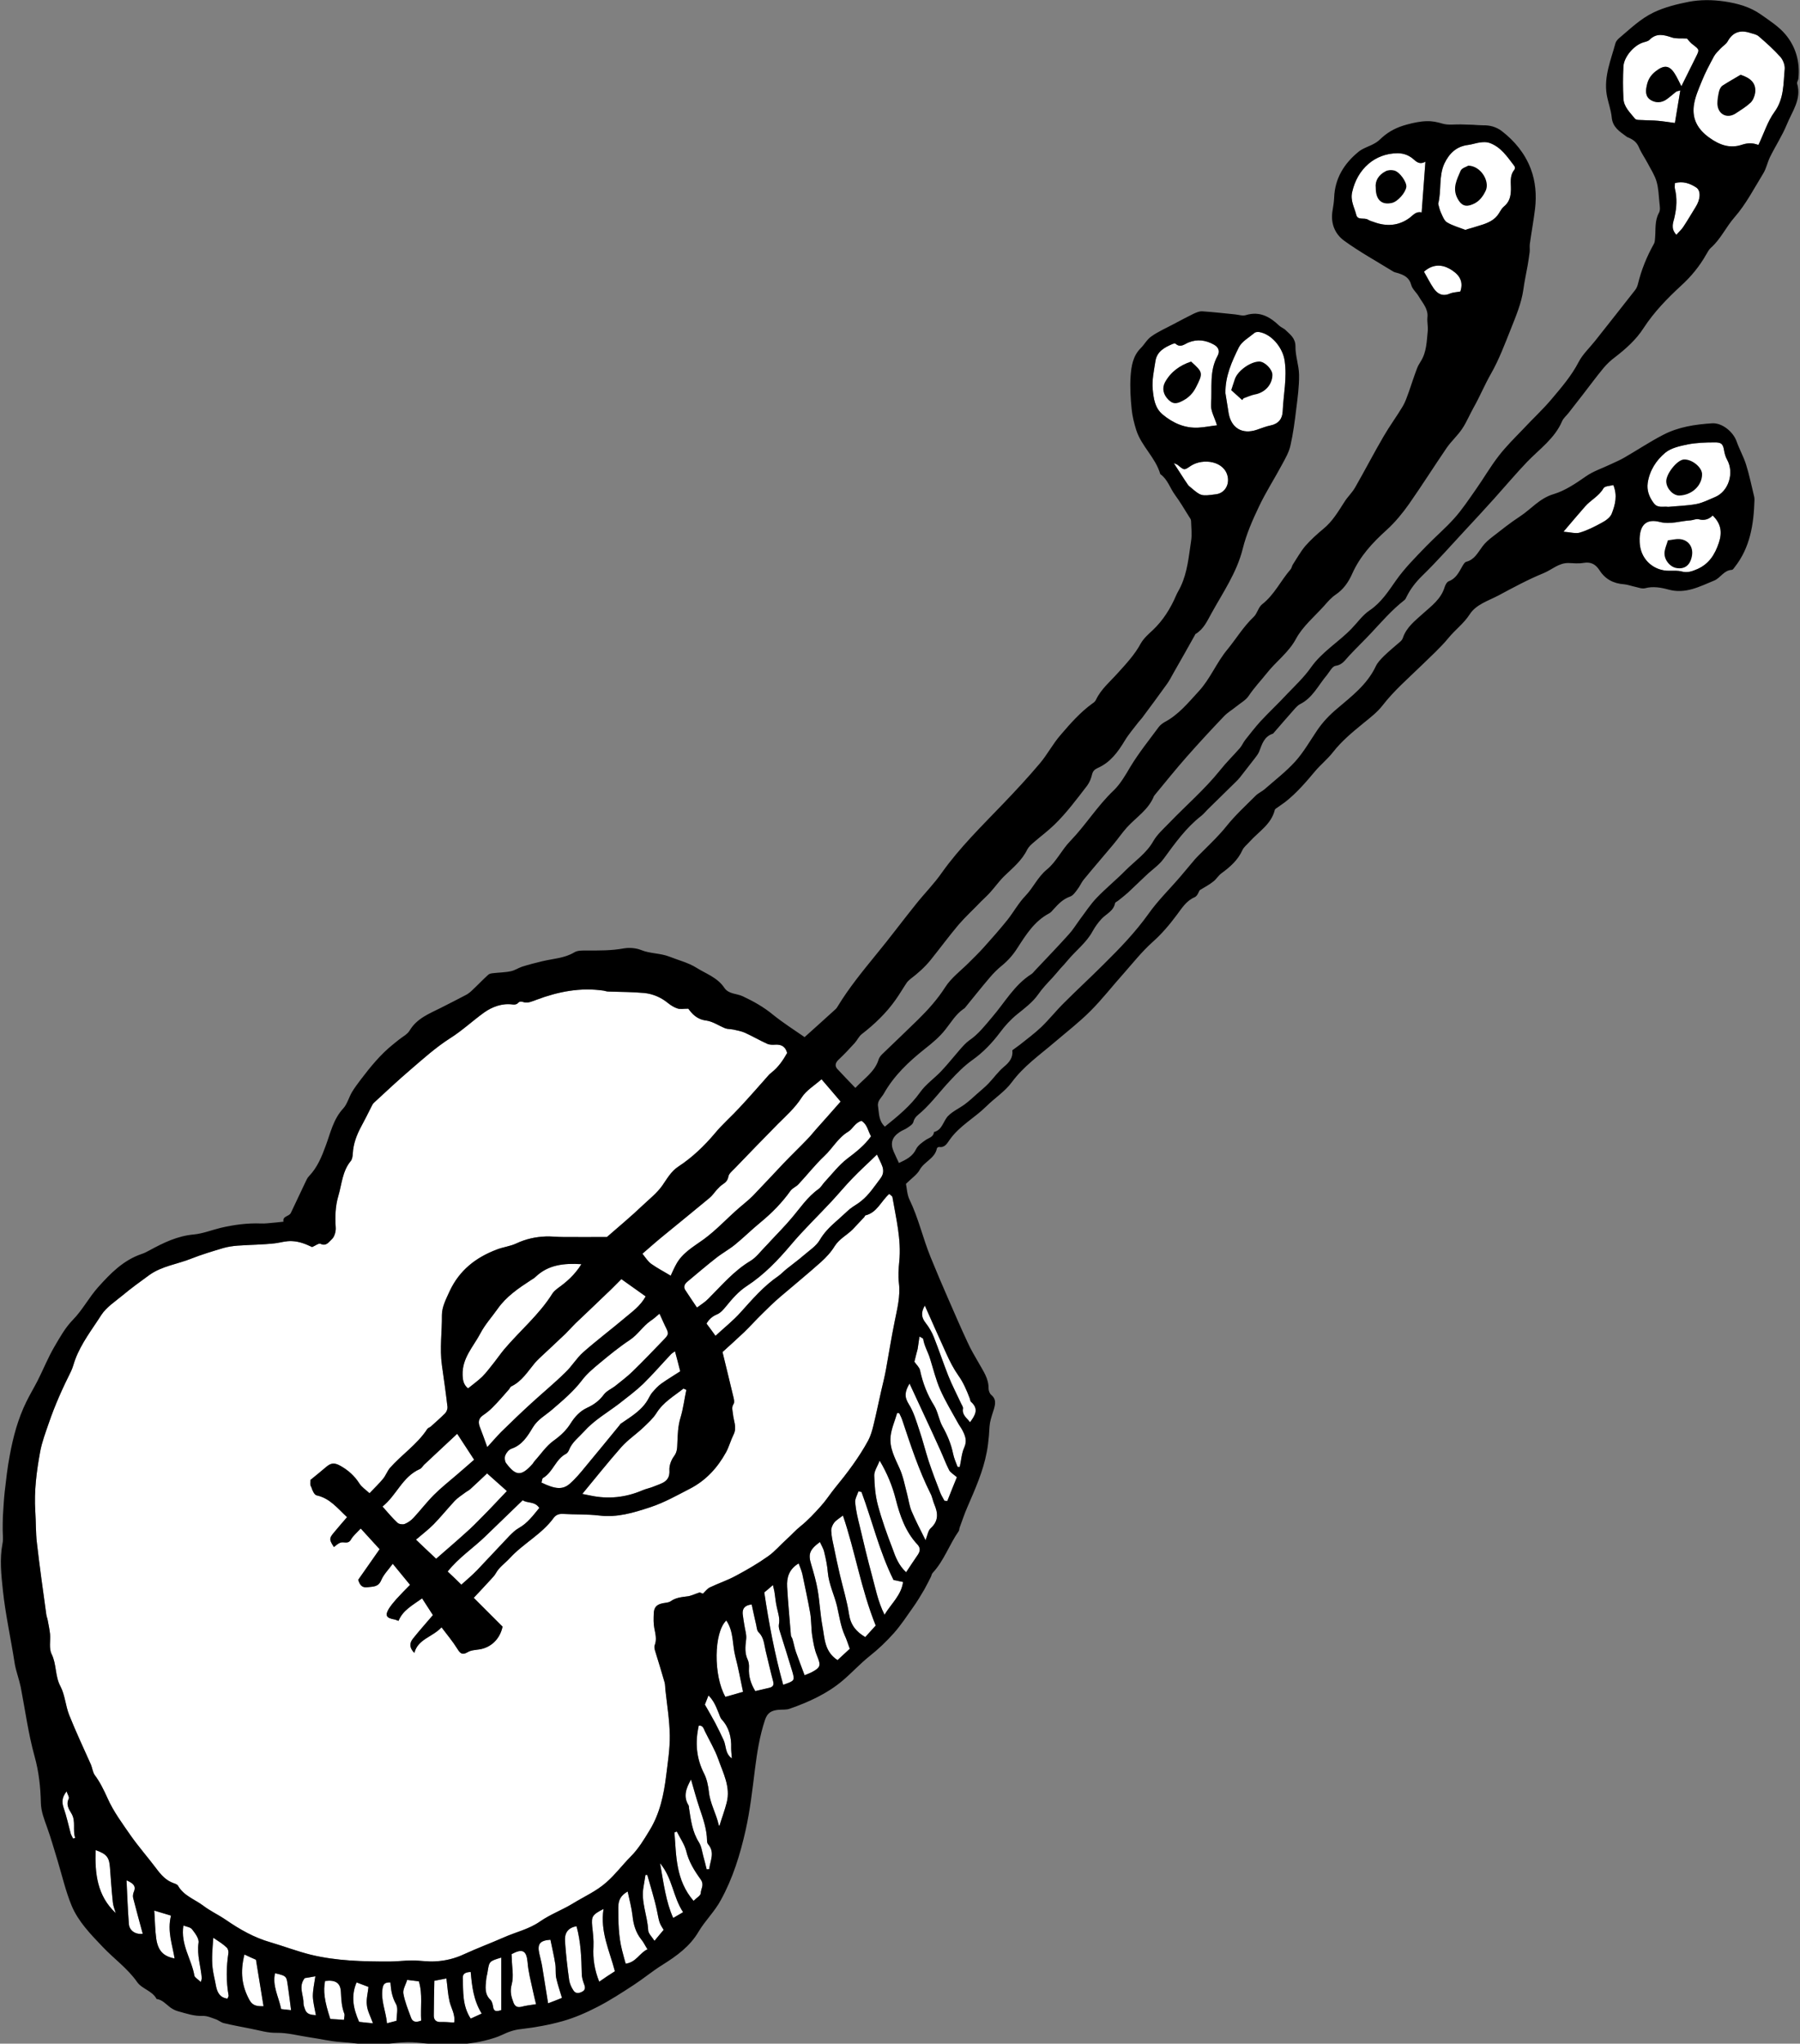 <?xml version="1.0" encoding="utf-8"?>
<!-- Generator: Adobe Illustrator 16.0.0, SVG Export Plug-In . SVG Version: 6.00 Build 0)  -->
<!DOCTYPE svg PUBLIC "-//W3C//DTD SVG 1.1//EN" "http://www.w3.org/Graphics/SVG/1.1/DTD/svg11.dtd">
<svg artist="zl2017" version="1.1" id="zlIcon-music-guitar" xmlns="http://www.w3.org/2000/svg" xmlns:xlink="http://www.w3.org/1999/xlink" x="0px" y="0px"
	 width="1000px" height="1135px" viewBox="0 0 1000 1135" enable-background="new 0 0 1000 1135" xml:space="preserve">
<rect x="0" y="0" width="1000" height="1135" fill="#808080" stroke="none"/>
<g>
	<path fill-rule="evenodd" clip-rule="evenodd" fill="#FFFFFF" d="M172.5,821.9c3.1-2.5,5.9-4.8,8.6-7.1c2.8-2.4,4.7-2.6,8.2-0.6
		c4.2,2.4,7.6,5.4,10.3,9.6c1.3,2.1,3.6,3.6,5.7,5.5c2.9-3.1,5.4-5.4,7.5-8c1.5-1.8,2.3-4.2,3.8-6c6.6-7.5,15.2-13.1,20.8-21.7
		c0.4-0.6,1.3-0.8,1.9-1.3c2.7-2.4,5.4-4.8,8-7.4c0.8-0.8,1.4-2.4,1.3-3.5c-0.9-7.8-2-15.5-3.1-23.2c-1.3-9.4,0.1-18.5,0-27.8
		c0-4.6,2.3-8.9,4.3-13.3c5.4-11.6,14.5-18.7,26.1-23.1c3.5-1.4,7.5-1.8,10.9-3.4c5.3-2.5,10.8-3.7,16.5-3.9
		c3.1-0.1,6.3,0.3,9.4,0.3c8,0.1,16,0,24.5,0c6.4-5.6,13.4-11.4,20-17.7c3.7-3.5,7.6-6.5,10.7-10.8c2.6-3.7,4.8-7.9,9.1-10.7
		c7.6-5,14.2-11.3,20.1-18.3c4.2-5.1,9.3-9.5,13.8-14.4c5.6-6,11-12.2,16.5-18.4c0.4-0.4,0.9-0.7,1.3-1.1c3.8-3,6.4-6.9,8.6-10.8
		c-1-3.7-3.3-4.8-6.6-4.6c-1.5,0.1-3.2,0.1-4.5-0.5c-4.2-1.9-8.1-4.2-12.3-6.1c-2-0.9-4.3-1.3-6.5-1.8c-1.5-0.3-3.1-0.2-4.5-0.7
		c-3.5-1.4-6.9-3.8-10.5-4.3c-5.2-0.6-8-3.8-10-6.6c-2.7,0-4.5,0.4-6-0.1c-1.9-0.6-3.8-1.8-5.4-3.1c-3.8-3.1-8.3-5-13-5.5
		c-6.6-0.6-13.3-0.6-19.9-0.8c-0.9,0-1.8-0.3-2.7-0.5c-12.9-1.9-25.2,0.5-37.2,5c-2.2,0.8-4.8,2-6.8,1.5c-1.7-0.4-2.5-0.9-3.8,0.5
		c-0.5,0.6-1.7,0.8-2.6,0.7c-6-0.9-11.6,1.3-16,4.4c-6.4,4.6-12.1,10-18.9,14.3c-8,5.1-15.1,11.5-22.3,17.7
		c-6.8,5.8-13.4,12-20,18.1c-0.7,0.6-1.1,1.5-1.5,2.3c-1.8,3.6-3.6,7.2-5.5,10.7c-2.6,4.8-4.5,9.7-4.8,15.2
		c-0.1,1.5-0.3,3.3-1.2,4.3c-4.6,5.6-4.9,12.7-6.8,19.2c-1.7,5.6-1.9,11.6-1.5,17.5c0.2,2.3-0.7,5.4-2.2,6.7c-1.4,1.2-3,4.1-6.2,2.5
		c-1-0.5-3,1.1-4.7,1.8c-3.4-1.6-6.9-3.1-11.1-3.3c-3.4-0.2-6.3,0.8-9.4,1.2c-6.9,0.8-13.9,0.8-20.8,1.3c-2.7,0.2-5.4,0.6-7.9,1.3
		c-6,1.8-12.1,3.6-17.9,5.9c-7.7,3.1-16.3,4.1-23.3,9.1c-5.1,3.7-10.2,7.4-15,11.4c-4.1,3.4-8.9,6.5-11.7,10.8
		c-5.1,8-11.1,15.6-14.5,24.7c-0.8,2.1-1.3,4.4-2.3,6.5c-4.7,9.4-9,18.9-12.4,28.9c-1.8,5.2-3.8,10.5-4.8,15.9
		c-2,10.9-3.4,21.8-2.7,33c0.4,5.9,0.2,11.8,0.9,17.6c1.5,13.2,3.4,26.4,5.2,39.6c0.1,1.1,0.6,2.2,0.8,3.3c0.5,2.6,1,5.1,1.3,7.7
		c0.3,3.8-0.7,8.1,0.9,11.2c2.8,5.7,1.8,12.2,4.9,17.9c2.5,4.8,2.8,10.7,4.8,15.8c3.7,9.3,8,18.4,12.1,27.6c0.8,1.9,1,4.2,2.1,5.8
		c3,4,5,8.2,7.1,12.8c3.3,7.5,8.4,14.3,13.1,21.1c4.4,6.2,9.4,11.9,14,18c2.6,3.5,5.4,6.7,9.7,8.2c0.9,0.3,2,0.7,2.4,1.4
		c3.2,5.6,9.2,7.5,13.9,11c3.9,3,8.5,5.1,12.6,7.9c7.7,5.3,15.7,9.9,24.8,12.5c7.5,2.2,14.8,5,22.4,6.9c14.4,3.5,29.1,3.8,43.8,3.8
		c4.2,0,8.4-0.6,12.5-0.6c4.4,0,8.7,0.8,13.1,0.5c5.5-0.3,10.8-1.6,15.9-4c7.2-3.3,14.7-6.1,22-9.3c6.7-3,13.9-4.5,20.2-8.9
		c5.6-3.9,12.2-6.3,18.1-9.9c6.3-3.9,13.1-6.8,18.8-11.9c5-4.4,8.8-9.6,13.3-14.1c4.4-4.4,7.5-9.6,10.6-14.7
		c5.7-9.3,7.9-19.8,9.2-30.4c0.9-7.4,2.1-14.8,2-22.2c-0.1-8.4-1.5-16.8-2.4-25.1c-0.2-1.5-0.1-3.1-0.5-4.5
		c-1.6-5.6-3.3-11.1-5-16.6c-0.4-1.3-0.9-2.8-0.5-3.9c1.3-3.3,0.4-6.4-0.2-9.6c-0.5-2.6-0.4-5.4-0.3-8c0.1-3.6,1.6-5.1,5.1-5.8
		c1.5-0.3,3.2-0.3,4.3-1.1c2.8-2,6-2.3,9.2-2.7c2-0.2,3.9-1.2,6.9-2.2c-0.2-0.1,0.8,0.3,1.8,0.7c1.3-1.2,2.4-2.8,3.9-3.5
		c4.8-2.3,10-4,14.7-6.6c6-3.2,12-6.7,17.5-10.6c3.9-2.7,7-6.5,10.5-9.6c2.6-2.3,4.9-5,7.7-7.2c4.1-3.3,7.8-7.3,11.3-11.2
		c2.8-3.1,5-6.6,7.6-9.8c6.9-8.4,13.5-17.1,18.7-26.7c1.3-2.5,2.1-5.3,2.8-8.1c1.6-6.5,2.9-13,4.4-19.5c0.9-3.9,1.9-7.8,2.6-11.7
		c1.6-8.8,3-17.7,4.8-26.5c1.4-7.1,3.3-14.1,2.4-21.5c-0.5-4-0.2-8,0.2-12c1.2-12.2-1.8-23.9-3.8-35.7c-0.1-0.7-1.2-1.2-1.8-1.8
		c-4.6,4.1-6.8,10.4-13.2,11.9c-0.3,0.1-0.4,0.6-0.6,0.9c-2.2,2.3-4.3,4.6-6.5,6.9c-3.2,3.2-7.4,5.2-10,9.3c-2,3.3-4.8,6.3-7.7,8.9
		c-7.4,6.6-15.1,12.9-22.6,19.3c-3.5,3-6.8,6.2-10,9.4c-3.4,3.3-6.5,6.8-9.9,10.1c-4.2,4-8.6,7.9-12.1,11.1
		c2.3,9.3,4.2,17.4,6.2,25.6c0.2,1,0.5,2.5-0.1,3.3c-1.2,1.9-0.5,3.6-0.3,5.5c0.3,3.7,2.3,7.4,0.4,11.3c-1.6,3.2-2.5,6.7-4.2,9.9
		c-4.8,8.7-11.2,15.7-20.1,20.3c-7.2,3.7-14.2,7.7-22.1,10.3c-9.4,3.1-18.3,5.8-28.3,4.6c-6.7-0.8-13.5-0.5-20.3-0.9
		c-2.2-0.1-3.8,0.6-5,2.2c-6.6,9.1-16.9,14.2-24.4,22.4c-2.6,2.8-5.8,4.9-7.7,8.3c-0.7,1.3-1.8,2.4-2.9,3.6
		c-3.1,3.4-6.3,6.8-9.4,10.1c5.5,5.5,10.9,10.9,16,16c-1.4,6.8-6.3,11.5-12.6,12.6c-2.3,0.4-4.9,0.4-6.8,1.6c-3.1,1.8-4.2,0.6-5.8-2
		c-2.5-4-5.6-7.7-8.7-11.8c-5.2,5.5-13.1,6.5-15.1,14.2c-2.7-2.7-2.9-5.3-0.8-7.9c3.4-4.3,7.1-8.4,11.1-13.1c-1.9-2.9-3.9-6-6-9.3
		c-5.4,3.9-10.7,6.6-13.1,12.5c-0.9-0.3-1.4-0.5-1.9-0.7c-0.2-0.1-0.4-0.1-0.5-0.1c-4.4-0.8-5.2-2.2-3-5.9c1.2-1.9,2.7-3.7,4.2-5.4
		c2.4-2.6,4.9-5.2,7.6-7.9c-3-3.7-6-7.3-9.6-11.7c-2.5,3.4-5.1,6-6.4,9.1c-1.6,3.8-4.3,3.5-7.4,3.9c-3.3,0.5-4.5-1.2-5.4-4.1
		c3.9-5.5,7.8-11.2,11.9-17c-3.5-3.8-6.8-7.4-10.5-11.5c-2.2,2.4-4.2,4-5.4,6.1c-1.6,2.9-4.1,1-6,1.8c-1.3,0.5-2.4,1.6-3.5,2.4
		c-2.6-4-2.7-4.8-0.2-7.8c2.4-2.9,4.9-5.8,7.5-8.8c-5.3-4.9-9.5-10.5-16.9-12.1c-1.3-0.3-2.4-2.8-2.9-4.5
		C172,824.5,172.5,822.9,172.5,821.9z"/>
	<path fill-rule="evenodd" clip-rule="evenodd" fill="#FFFFFF" d="M372.6,708.5c1-2.1,1.9-4.3,3.1-6.4c3.4-6.3,9.7-9.8,15.1-13.7
		c7.3-5.3,13.3-12,20.1-17.8c2.4-2.1,5-4.1,7.3-6.4c5.8-6,11.5-12.2,17.2-18.2c4.3-4.5,8.9-8.9,13.2-13.4c1.6-1.6,2.9-3.3,4.4-5
		c4.7-5.2,9.3-10.5,14-15.8c-3.7-4.4-7.1-8.3-10.6-12.4c-4.1,3.6-8.5,6.2-11,10.1c-3.7,5.8-8.6,10.1-13.3,14.8
		c-8.1,8.2-16.1,16.5-24.1,24.8c-1.3,1.3-3,2.7-3.3,4.2c-0.4,2.2-1.4,3.3-3.1,4.4c-1.2,0.8-2.3,1.9-3.3,3c-1.4,1.5-2.5,3.3-4.1,4.6
		c-8.7,7.2-17.4,14.3-26.1,21.4c-3.8,3.1-7.5,6.4-11.2,9.6c1.8,2.2,3.1,4.4,5,5.7C365.3,704.4,369,706.3,372.6,708.5z"/>
	<path fill-rule="evenodd" clip-rule="evenodd" fill="#FFFFFF" d="M976.9,80.5c3.1-6.5,5.1-13.1,8.9-18.3c5.4-7.4,4.9-15.7,5.7-23.8
		c0.2-2.2-0.9-5.1-2.4-6.8c-3.7-4.1-7.8-7.8-12-11.4c-1.2-1.1-3.1-1.4-4.7-1.9c-5.4-1.8-9.7-0.6-12.6,4.7c-0.9,1.6-2.7,2.6-4,4
		c-1.3,1.4-2.7,2.7-3.6,4.3c-2.4,4.5-4.9,9.1-6.8,13.9c-1.8,4.4-3.8,8.9-4.4,13.6c-0.9,7.3,2.1,12.9,8.4,17.5
		c5.9,4.3,11.7,6.3,18.3,4.1C970.8,79.4,973.4,79.2,976.9,80.5z"/>
	<path fill-rule="evenodd" clip-rule="evenodd" fill="#FFFFFF" d="M270.7,803.7c2.8-3,5.2-5.9,7.8-8.5c5.4-5.3,10.9-10.6,16.5-15.7
		c6.3-5.8,13-11.3,19.1-17.3c3.6-3.4,6.2-7.9,9.8-11.1c7.6-6.7,15.7-12.8,23.4-19.3c4-3.4,8.4-6.4,11.4-11.8
		c-4.5-3.2-9-6.4-13.5-9.6c-2.9,2.9-5.5,5.6-8.2,8.1c-5.7,5.5-11.5,11-17.3,16.5c-1.9,1.9-3.7,3.9-5.6,5.8
		c-4.8,4.6-9.7,9.1-14.6,13.7c-0.8,0.8-1.6,1.6-2.3,2.4c-4,4.8-7.3,10.3-13.2,13.1c-0.6,0.3-0.8,1.2-1.3,1.7
		c-2.9,3.3-5.8,6.7-8.9,9.8c-1.7,1.8-3.7,3.3-5.7,4.7c-2.2,1.6-2.5,3.6-1.6,6.1C267.9,795.9,269.2,799.5,270.7,803.7z"/>
	<path fill-rule="evenodd" clip-rule="evenodd" fill="#FFFFFF" d="M366.4,729.6c-1.8,1.5-3.3,2.9-5,4c-4.3,3-7,7.6-11.5,10.6
		c-5.9,3.9-11.4,8.4-16.8,12.9c-3.5,2.9-7.1,5.9-9.8,9.5c-4.8,6.3-10.7,11.2-16.6,16.3c-3.7,3.2-8,5.4-10.7,9.9
		c-2.9,4.8-5.9,9.8-11.9,11.8c-1.4,0.5-2.8,2.2-3.4,3.7c-0.5,1.2-0.3,3.2,0.4,4.2c5.5,7.4,8.5,7.5,14.7,0.6c0.4-0.4,0.6-1,1-1.4
		c3.6-4,6.6-8.6,10.8-11.6c3.9-2.8,7-5.7,9.5-9.7c2.2-3.5,5.1-6.7,9-8.5c3.7-1.7,6.8-3.9,9.3-7.3c1.6-2.2,4.5-3.3,6.7-5.1
		c3.1-2.5,6.3-4.9,9.2-7.7c5.8-5.6,11.4-11.5,17-17.3c3.5-3.6,3.4-3.7,1.1-8.3C368.4,734.1,367.5,732,366.4,729.6z"/>
	<path fill-rule="evenodd" clip-rule="evenodd" fill="#FFFFFF" d="M387.2,726.2c2.3-1.7,4.6-3.1,6.4-5c7.4-7.4,14.1-15.4,23.3-20.9
		c3.3-2,5.7-5.4,8.5-8.2c0.9-0.9,1.8-1.9,2.7-2.9c3.9-4.2,7.9-8.2,11.6-12.6c4.8-5.6,8.8-11.8,15-16.2c1.4-1,2.2-2.6,3.4-3.9
		c4.1-4.4,7.9-9.4,12.6-13c4.9-3.7,9.6-7.4,13.2-12.4c-1.7-3-2.1-6.7-5.3-8.6c-3.6,1-4.9,4.6-7.5,6.1c-5.6,3.4-8.5,9.1-13.1,13.4
		c-5.2,4.9-9.6,10.6-14.5,15.8c-1.2,1.3-3.2,2-4.3,3.5c-4.7,6.6-10.3,12.3-16.6,17.5c-4.9,4-9.3,8.4-14.2,12.4
		c-3.3,2.7-7.2,4.8-10.6,7.5c-5.4,4.2-10.6,8.7-15.9,13.1c-1.5,1.2-2.3,2.8-1.3,4.5C382.6,719.4,384.6,722.3,387.2,726.2z"/>
	<path fill-rule="evenodd" clip-rule="evenodd" fill="#FFFFFF" d="M381.3,771.9c-0.5-0.2-1.1-0.5-1.6-0.7c-5.3,4.2-11.2,7.5-15,13.6
		c-1.9,3-4.7,5.5-7.3,8c-4,3.8-8.7,6.9-12.3,11c-7.4,8.4-14.4,17.2-21.6,25.9c1.5,0.3,3,0.6,4.5,0.9c9.9,2.1,19.6,1.1,28.9-2.9
		c2.1-0.9,4.4-1.3,6.5-2.2c4-1.7,8.9-2.4,8.5-8.9c-0.2-2.6,1-5.8,2.6-7.9c1.7-2.3,1.7-4.5,1.8-7c0.2-4.9,0.3-9.7,1.8-14.5
		C379.6,782.2,380.2,777,381.3,771.9z"/>
	<path fill-rule="evenodd" clip-rule="evenodd" fill="#FFFFFF" d="M323,702.1c-9.7-0.6-18.3,0.3-25.3,6.9c-0.8,0.8-1.8,1.4-2.8,2
		c-6.9,4.5-13.7,9.1-18.5,16c-3.2,4.5-7,8.7-9.5,13.5c-3.9,7.4-10.2,13.7-9.9,23.1c0.1,3.2,0.6,5.4,3,7.5c2.7-2.2,5.5-4.2,7.9-6.5
		c2.4-2.4,4.4-5.2,6.6-7.9c1.9-2.4,3.6-4.9,5.6-7.3c8.8-10.4,19.5-19.3,26.8-31c0.7-1.1,1.8-2,2.8-2.8
		C314.6,712.1,319.2,708.2,323,702.1z"/>
	<path fill-rule="evenodd" clip-rule="evenodd" fill="#FFFFFF" d="M799,113.2c0.4,1.5,0.8,3.4,1.6,5.1c0.9,1.9,1.7,4.2,3.3,5.2
		c3,1.8,6.6,2.8,10,4.1c0.4,0.2,1.1-0.3,1.6-0.4c1.8-0.5,3.6-1,5.4-1.6c4-1.2,8.1-2.4,10.9-5.8c1.3-1.6,2.1-3.7,3.6-5
		c3.1-2.5,3.9-5.5,4-9.4c0.1-3.7-0.9-7.7,1.9-11.1c0.4-0.4,0.4-1.7,0-2.1c-3.9-5.1-7.5-10.7-14-12.9c-1.5-0.5-3.3-0.4-5-0.2
		c-2.2,0.3-4.4,1.1-6.7,1.4c-6.5,0.8-10.5,4.7-13.2,10.4C799.2,98,800.9,105.7,799,113.2z"/>
	<path fill-rule="evenodd" clip-rule="evenodd" fill="#FFFFFF" d="M937.2,21.4c-3.3-0.2-6.1,0.2-8.4-0.6c-4.5-1.5-8.5-2.6-12.4,1.3
		c-0.9,0.9-2.4,1.1-3.6,1.5c-5.1,1.6-10.6,8-10.9,13.3c-0.3,5.9-0.3,11.9,0,17.8c0.2,4.7,3.7,7.8,6.4,11.2c0.7,0.9,2.8,0.7,4.3,0.8
		c2.9,0.2,5.7,0.1,8.6,0.4c3.2,0.3,6.3,0.8,9.3,1.2c1.1-6.4,2-12,3-18.1c-1.1,0.4-1.9,0.4-2.4,0.8c-1.8,1.4-3.5,3-5.4,4.3
		c-2.8,1.9-6,1.9-8.7,0.2c-2.6-1.6-2.9-4.4-2.2-7.6c0.7-3.6,2.1-6,5-8.3c4.5-3.5,7.5-3.6,10.6,1.3c1.4,2.2,2.4,4.5,3.7,7
		c2.9-5.8,5.5-11,8.1-16.3c2-4,1.9-4-1.4-6.6C939.3,24,938.2,22.5,937.2,21.4z"/>
	<path fill-rule="evenodd" clip-rule="evenodd" fill="#FFFFFF" d="M397.5,741.9c4.8-4.5,9.8-8.4,13.9-13c6.5-7.2,12.8-14.6,21-20.2
		c1.7-1.2,3.1-2.8,4.8-4.1c3.1-2.5,6.3-4.8,9.3-7.4c3.1-2.7,6.9-5.1,8.9-8.5c2.4-4.1,5.5-7.2,8.9-10.2c2.7-2.3,5.2-4.8,7.9-7.1
		c2-1.6,4.4-2.8,6.4-4.5c4.2-3.4,7.1-7.9,10.3-12.1c1.8-2.3,2.1-4.3,1.4-6.7c-0.7-2.1-1.8-4-3.1-6.9c-4.9,4.8-9.4,8.8-13.6,13.2
		c-4,4.1-7.6,8.5-11.5,12.7c-7.6,8.2-15.7,15.9-22.9,24.5c-7.2,8.5-14.8,16.4-24.1,22.5c-4.8,3.1-8.3,7.2-11.8,11.5
		c-1.4,1.7-3,3.6-5,4.4c-2.6,1.1-4.4,2.7-5.8,5.1C394.2,737.4,395.7,739.3,397.5,741.9z"/>
	<path fill-rule="evenodd" clip-rule="evenodd" fill="#FFFFFF" d="M680.8,218.4c0.6,3.7,1.2,7.5,1.8,11.2c1.5,8.2,7.6,11.8,15.6,9.1
		c2.5-0.8,5-1.9,7.6-2.4c4.4-0.9,6.6-3.6,6.8-7.8c0.4-9.4,2.5-18.6,1.1-28.1c-1-7.2-7.2-14.9-14.2-16c-0.9-0.1-2.1,0-2.7,0.6
		c-3,2.5-6.8,4.6-8.5,7.8C684.4,200.7,680.6,209,680.8,218.4z"/>
	<path fill-rule="evenodd" clip-rule="evenodd" fill="#FFFFFF" d="M676.1,236.2c-1.2-4.1-3.6-8-3.3-11.7c0.7-9-1.1-18.3,3.6-26.8
		c1.5-2.7,0.5-4.9-2-6.3c-4.5-2.5-9.2-3.2-14.1-1.2c-2.4,1-4.5,3.1-7.2,0.7c-0.3-0.2-1.1-0.1-1.6,0.1c-4.5,1.9-8.8,4.2-9.6,9.6
		c-0.8,5.2-2,10.5-1.5,15.7c0.5,4.9,1.1,10.2,5.5,13.9c5.8,4.8,12.3,7.7,19.9,7.3C669.3,237.3,672.6,236.6,676.1,236.2z"/>
	<path fill-rule="evenodd" clip-rule="evenodd" fill="#FFFFFF" d="M300.8,823.4c7.7,3.7,11.8,4.1,15.8,0.6c3.2-2.8,6-6.2,8.7-9.5
		c6.3-7.5,12.4-15.1,18.6-22.6c0.4-0.4,0.6-1,1.1-1.3c5.8-4,12.1-7.6,15.5-14.3c0.6-1.1,1.2-2.2,2-3.1c1.5-1.7,3-3.4,4.8-4.7
		c3.5-2.5,7.1-4.6,10.6-6.9c-1-4-1.9-7.4-2.9-11.1c-1.2,0.8-1.7,1.1-2.1,1.5c-5.2,5.5-10.2,11.3-15.6,16.6c-4.2,4-8.9,7.5-13.5,11.1
		c-6.6,5-13.8,9.1-19.4,15.4c-2.9,3.2-6.5,5.8-8.2,10c-0.3,0.9-1,1.9-1.7,2.3c-5.9,3-7.3,10.3-12.9,13.5
		C301.2,821.1,301.1,822.5,300.8,823.4z"/>
	<path fill-rule="evenodd" clip-rule="evenodd" fill="#FFFFFF" d="M789.8,118c0.7-9.6,1.4-18.7,2.1-28.2c-2.5,1.4-4.2,0.8-6.2-1
		c-2.5-2.3-5.5-3.7-9.3-3.7c-12.5,0.1-22.3,8.6-25.2,21.6c-1.1,4.8,1.3,8.6,2.3,12.7c0.8,3.1,4.4,1.3,6.5,2.6
		c0.9,0.6,2.1,0.9,3.2,1.3c7,2.6,13.8,2.2,19.9-2.3C785.1,119.5,786.7,117.2,789.8,118z"/>
	<path fill-rule="evenodd" clip-rule="evenodd" fill="#FFFFFF" d="M926.8,281.5c5.2-0.5,10.6-0.6,15.8-1.6c3.5-0.7,6.7-2.4,10.1-3.8
		c7.6-3.1,10.9-13.4,6.8-20.8c-0.8-1.4-1.3-3.1-1.6-4.7c-0.6-3.9-1.4-5-5.5-4.9c-4.9,0-9.9,0.2-14.7,1.1c-4.3,0.9-9.2,1.9-12.5,4.6
		c-5.1,4.2-8.8,10-9.8,16.8c-0.6,4.1,0.8,7.9,3.4,11.3C921,282.4,924,281.1,926.8,281.5z"/>
	<path fill-rule="evenodd" clip-rule="evenodd" fill="#FFFFFF" d="M263.4,810.7c-3.1-4.8-6.1-9.4-9.4-14.4
		c-6.5,6.1-12.4,11.6-18.4,17.2c-0.8,0.8-1.4,2-2.4,2.4c-9.7,4.3-12.9,14.6-20.7,20.8c3.1,3.5,5.5,6.4,8.3,9c0.8,0.8,2.9,1.1,4,0.7
		c1.8-0.7,3.6-2,4.9-3.4c3.9-4.2,7.4-8.8,11.4-12.8c3.9-3.9,8.2-7.3,12.4-10.9C256.9,816.4,260.2,813.5,263.4,810.7z"/>
	<path fill-rule="evenodd" clip-rule="evenodd" fill="#FFFFFF" d="M951.5,286.3c-2.2,2.2-4.7,2.9-7.8,2.1c-1.3-0.4-3,0.5-4.5,0.6
		c-5.7,0.3-11.1,2.4-17,0.9c-7.3-1.9-11,1.3-11.3,9.1c0,1.3,0,2.7,0.2,4c1.1,8.3,8,14.1,16.3,14c2.3,0,4.7-0.2,6.9,0.4
		c3.3,0.9,6-0.2,8.8-1.4c6.4-2.9,9.6-8,11.8-14.5C956.9,295.5,956.1,290.8,951.5,286.3z"/>
	<path fill-rule="evenodd" clip-rule="evenodd" fill="#FFFFFF" d="M242.3,865.7c5.6-4.9,11-9.5,16.3-14.3c3.3-2.9,6.4-6,9.5-9.2
		c4.5-4.5,8.8-9.2,13.5-14.1c-3.9-3.5-7.4-6.6-11-9.8c-3.4,3.2-6.4,6.1-9.4,8.8c-0.8,0.7-1.9,1.2-2.8,1.9c-2,1.5-4.1,2.8-5.8,4.6
		c-4,4.3-7.7,8.9-11.8,13.1c-2.9,2.9-6.2,5.4-9.7,8.4C234.9,858.7,238.4,862.1,242.3,865.7z"/>
	<path fill-rule="evenodd" clip-rule="evenodd" fill="#FFFFFF" d="M514.2,855.4c1.1-2.8,1.4-5.4,2.9-6.7c4.5-4.1,4-8.5,1.9-13.4
		c-0.8-1.9-1.1-4.1-2.1-5.9c-6.5-13-11-26.8-15.6-40.6c-0.4-1.3-1.1-2.6-1.7-3.9c-0.4,0-0.8-0.1-1.2-0.1c-1.2,4.2-3.1,8.4-3.6,12.7
		c-0.8,6.5,2.3,12.1,4.9,17.9c2.1,4.6,3,9.7,4.3,14.6c0.8,3.1,1.2,6.3,2.4,9.2C508.6,844.4,511.2,849.4,514.2,855.4z"/>
	<path fill-rule="evenodd" clip-rule="evenodd" fill="#FFFFFF" d="M486.5,902.8c-8.2-20.4-11.4-41.1-18.2-61.1
		c-2.1,1.6-3.8,2.6-4.9,4c-0.9,1.2-1.7,3-1.6,4.5c0.1,2.7,0.7,5.5,1.3,8.2c1.1,5.5,2.3,11.1,3.6,16.6c1.7,7.2,3.9,14.3,5,21.6
		c0.9,5.9,3.9,9.6,9,12.6C482.8,906.9,484.8,904.7,486.5,902.8z"/>
	<path fill-rule="evenodd" clip-rule="evenodd" fill="#FFFFFF" d="M503.4,873.2c2.5-3.8,4.5-6.8,6.5-9.7c1.3-2,1.6-3.7-0.2-5.7
		c-6.7-7.1-9.8-16.2-12.1-25.3c-1.9-7.4-4.7-14.2-8.9-21.3c-1.2,3.2-3.1,5.8-3,8.3c0.1,5.5,0.6,11.1,2,16.4
		c2.2,8.2,5.1,16.3,8.2,24.3C497.5,864.8,499.3,869.4,503.4,873.2z"/>
	<path fill-rule="evenodd" clip-rule="evenodd" fill="#FFFFFF" d="M443.7,868.3c-5.4,3.2-6.7,7.9-6.4,13c0.5,9,1.4,18,2.1,27
		c0.1,0.7,0.7,1.4,0.9,2.1c0.7,2.4,1.1,4.8,1.9,7.1c1.5,4.2,3.1,8.4,4.8,12.9c1.7-0.7,2.8-1.1,3.8-1.6c5.3-2.8,5.3-3.8,3-9.5
		c-1.4-3.4-2-7.3-2.6-11c-0.6-4.1-0.4-8.4-1.1-12.5c-1.3-7.3-2.9-14.6-4.4-21.8C445.2,872.1,444.5,870.4,443.7,868.3z"/>
	<path fill-rule="evenodd" clip-rule="evenodd" fill="#FFFFFF" d="M299.6,837.5c-2.4-3.8-6.6-2.5-9.2-4.3
		c-7.1,6.9-13.9,13.4-20.7,20c-6.8,6.6-14.8,11.8-21,19.6c2.7,2.5,5,4.7,7.6,7.3c3.1-2.8,6.1-5.3,8.8-8.1c6-6.3,11.9-12.7,17.9-19
		c1.6-1.6,3.3-3.3,5.3-4.4C293.1,845.9,296.2,841.6,299.6,837.5z"/>
	<path fill-rule="evenodd" clip-rule="evenodd" fill="#FFFFFF" d="M465.3,922c2.3-2.2,4.8-4.4,6.8-6.3c-1.2-3.3-1.8-5.3-2.7-7.2
		c-2.4-5.3-3.1-10.9-4.4-16.5c-1.5-6.2-4.5-12.1-5.1-18.7c-0.3-3.8-1.1-7.6-2-11.3c-0.4-1.9-1.5-3.6-2.4-5.6
		c-5.9,4.4-6.6,6.8-4.8,12.6c1.4,4.7,2.8,9.5,3.6,14.3c1.1,6.6,1.4,13.3,2.6,19.8C458.2,909.8,457.9,917.2,465.3,922z"/>
	<path fill-rule="evenodd" clip-rule="evenodd" fill="#FFFFFF" d="M478.6,828.6c-0.6-0.1-1.1-0.2-1.7-0.3c-0.7,2.1-2,4.2-1.8,6.2
		c0.4,4.5,1.5,9,2.6,13.4c2.1,8.9,4.2,17.8,6.6,26.6c2,7.2,3.3,14.7,7.1,22.3c3.8-6.3,9.3-10.8,10.3-18.2c-2.1-0.4-3.9-0.8-5.3-1.1
		C488.5,861.6,484.6,844.7,478.6,828.6z"/>
	<path fill-rule="evenodd" clip-rule="evenodd" fill="#FFFFFF" d="M508,756.3c1.1,1.6,2.7,3,3.1,4.6c1.5,7.1,4,13.6,7.9,19.8
		c2.1,3.5,2.6,7.9,4.6,11.5c2.7,4.8,4.8,9.8,5.9,15.2c0.5,2.5,1.6,4.9,2.5,7.3c0.4,0,0.8,0,1.2,0c0.8-3.6,1-7.5,2.5-10.8
		c1.7-3.8,0.5-6.6-1.1-9.7c-0.7-1.3-1.7-2.6-2.4-3.9c-3.4-6.2-7.1-12.2-9.9-18.6c-2.4-5.5-3.8-11.4-5.6-17.1
		c-1.1-3.7-3.2-7-3.8-10.9c-0.1-0.5-1.3-0.9-2.1-1.4c-0.4,2.5-0.6,4.7-1,6.9C509.2,751.6,508.5,754,508,756.3z"/>
	<path fill-rule="evenodd" clip-rule="evenodd" fill="#FFFFFF" d="M399.7,1014c1.3-4.3,2.9-8.5,4-12.8c2.3-8.8-2-16.5-4.7-24.3
		c-1.9-5.3-4.9-10.3-7.4-15.4c-0.7-1.5-1.1-3.4-3.4-3.1c-2.1,9.3-1.4,18.1,3,26.7c1.5,3,2.2,6.5,2.6,9.8c0.6,6.6,4.1,12.3,5.5,18.7
		C399.2,1013.8,399.5,1013.9,399.7,1014z"/>
	<path fill-rule="evenodd" clip-rule="evenodd" fill="#FFFFFF" d="M524.7,833.5c0.5,0,1,0.1,1.6,0.1c1.8-4.6,3.7-9.3,5.3-13.2
		c-2-1.7-3.6-2.6-4.3-3.9c-1.9-3.7-3.3-7.6-5-11.3c-2.8-6.2-5.6-12.3-8.5-18.5c-2.7-5.9-5.5-11.8-8.5-18.3c-2.6,4.4-3,7.3-0.5,11.3
		c2.8,4.4,4.3,9.7,6,14.8c1.9,5.6,3.3,11.3,5.1,16.9c2,6,4.2,11.8,6.5,17.7C523,830.6,523.9,832,524.7,833.5z"/>
	<path fill-rule="evenodd" clip-rule="evenodd" fill="#FFFFFF" d="M419.6,939.2c2.5-0.6,5.1-1.2,7.7-1.8c2.1-0.5,2.8-1.5,2.2-3.7
		c-1.5-5.5-2.7-11.1-4.1-16.7c-0.9-3.6-0.9-7.5-3.9-10.4c-1-0.9-1.1-2.8-1.4-4.2c-0.9-3.8-1.7-7.6-2.5-11.3c-3.8,0.4-5.2,2.2-5,5.2
		c0.2,2,0.6,4.1,0.9,6.1c0.4,2.8,1.4,5.6,1,8.3c-0.5,3.9-0.8,7.5,0.9,11.1c0.6,1.3,0.8,3,0.7,4.5
		C415.8,930.9,417.1,935.1,419.6,939.2z"/>
	<path fill-rule="evenodd" clip-rule="evenodd" fill="#FFFFFF" d="M412.8,939.6c-1.4-6.6-2.6-13.2-4.3-19.7
		c-1.7-6.5-0.8-13.8-5-19.9c-7,6.6-7.2,30.7-0.5,42.4C406,941.6,409,940.7,412.8,939.6z"/>
	<path fill-rule="evenodd" clip-rule="evenodd" fill="#FFFFFF" d="M652.1,257.2c3.1,4.7,5.4,8.5,7.9,12.1c0.4,0.6,1.1,1,1.6,1.5
		c5.7,4.8,5.7,4.8,14,3.7c4.6-0.6,7.3-4.9,6.5-9.5c-1.6-9-13.7-10.7-20.5-6.3c-3.7,2.5-3.6,2.6-7.1-0.3
		C654.1,258,653.4,257.8,652.1,257.2z"/>
	<path fill-rule="evenodd" clip-rule="evenodd" fill="#FFFFFF" d="M868.6,295.3c4,0.3,6.8,1.2,9.1,0.5c4.3-1.3,8.4-3.4,12.4-5.6
		c2.1-1.1,4.5-2.9,5.3-4.9c1.9-4.9,3.3-10,0.9-15.9c-1.9,0.5-4.8,0.5-5.5,1.8c-2.5,4.4-7.1,6.5-10.2,10.1
		C876.9,285.6,873.2,289.8,868.6,295.3z"/>
	<path fill-rule="evenodd" clip-rule="evenodd" fill="#FFFFFF" d="M359.7,1082.6c-1.4-2.2-2.2-4-3.4-5.4c-3.1-3.9-4.4-8.3-4.9-13.2
		c-0.5-4.4-1.7-8.8-2.7-13.5c-3.8,2.2-5.2,4.7-5.2,8.9c0,8,0.1,16,2.1,23.8c0.6,2.4,1.3,4.9,2,7.4
		C353.5,1089.8,355.2,1084.7,359.7,1082.6z"/>
	<path fill-rule="evenodd" clip-rule="evenodd" fill="#FFFFFF" d="M297.8,1113.1c-0.6-2.6-1.3-5.2-1.8-7.7
		c-1.1-5.2-2.5-10.3-2.9-15.6c-0.6-6.5-2.8-7.8-8.9-4.5c0,0.7,0.1,1.5,0.1,2.2c0.1,4.9,1.2,10,0,14.5c-1.1,4-0.3,6.9,1,10.3
		c0.9,2.3,2.4,2.7,4.5,2.2C292,1113.9,294.4,1113.6,297.8,1113.1z"/>
	<path fill-rule="evenodd" clip-rule="evenodd" fill="#FFFFFF" d="M435.1,935.7c6.4-2.2,6.5-2.3,5.1-7.3c-2.2-7.4-4.6-14.8-6.9-22.2
		c-0.4-1.2-0.8-2.7-0.6-3.9c0.7-3.3-0.4-6.3-1.1-9.5c-0.7-2.9-0.9-6-1.4-9c-0.2-1-0.4-1.9-0.8-3.5c-1.9,1.7-3.3,2.9-4.8,4.1
		C427.2,901.8,430.4,918.7,435.1,935.7z"/>
	<path fill-rule="evenodd" clip-rule="evenodd" fill="#FFFFFF" d="M513.8,725.1c-2.4,4-1.8,6.8,0.5,9.7c1.8,2.3,3.4,5,4.5,7.8
		c2.8,7.1,5.2,14.3,8,21.4c2.1,5.3,4.8,10.4,7.2,15.6c0.4,0.9,1.1,1.8,1,2.6c-0.7,3.7,2.2,5.3,3.9,7.7c2.9-3.9,5-7.4,0.6-11.3
		c-0.5-0.4-0.5-1.4-0.8-2.1c-1.7-4.4-3.5-8.7-6.3-12.6c-2.6-3.7-4.7-7.8-6.6-12C521.8,743.2,518,734.5,513.8,725.1z"/>
	<path fill-rule="evenodd" clip-rule="evenodd" fill="#FFFFFF" d="M341.6,1094.8c-2.9-11.2-8.3-22-6.3-34.6
		c-6.3,3.2-6.8,4.2-6.3,9.6c0.4,3.8,0.9,7.6,0.7,11.4c-0.4,6.6,0.6,12.9,3.2,19.4C335.7,1098.6,338.5,1096.8,341.6,1094.8z"/>
	<path fill-rule="evenodd" clip-rule="evenodd" fill="#FFFFFF" d="M320.3,1069.8c-5.2,0.9-6.7,4.2-6.4,8.4
		c0.5,7.2,1.3,14.4,2.3,21.5c0.3,2,1.2,4,2.4,5.8c1.3,2,3.4,1.5,5.1,0.5c1.5-0.9,1.5-2.3,0.8-4c-0.7-1.9-1.3-3.9-1.3-5.9
		C323,1087.3,322.7,1078.6,320.3,1069.8z"/>
	<path fill-rule="evenodd" clip-rule="evenodd" fill="#FFFFFF" d="M931.3,130.4c1.4-1.6,2.8-2.8,3.8-4.3c2.4-3.6,4.6-7.4,6.9-11.1
		c2.7-4.2,3.1-9.1,0.3-10.9c-3.5-2.3-7.4-3.6-11.8-2.4c0,1.2-0.2,2.2,0,3.1c1.3,5.3,1,10.4-0.2,15.7
		C929.8,123.2,927.8,126.6,931.3,130.4z"/>
	<path fill-rule="evenodd" clip-rule="evenodd" fill="#FFFFFF" d="M376,1017.2c-0.4,0.2-0.9,0.3-1.3,0.5c1,13.1,0.7,26.5,10.6,38
		c1.7-1.7,3.9-2.9,4-4.2c0-2.5,2.2-4.6-0.1-7.8c-3.4-4.7-6.6-9.8-8-15.8C380.2,1024.2,377.8,1020.8,376,1017.2z"/>
	<path fill-rule="evenodd" clip-rule="evenodd" fill="#FFFFFF" d="M392.6,1038.2c0.5,0,0.9-0.1,1.4-0.1c0.5-4.6,3.3-9.2-0.5-13.7
		c-0.5-0.5-0.7-1.4-0.7-2.1c-0.1-6.4-2.2-12.3-4.2-18.2c-1.7-5.1-3.1-10.2-4.7-15.8c-2.8,5-4.4,9.4-1.4,14.3
		c0.3,0.5,0.2,1.1,0.3,1.7c1,6.5,1.8,13.1,5.5,18.9c1.4,2.2,1.7,5,2.4,7.6C391.3,1033.1,392,1035.6,392.6,1038.2z"/>
	<path fill-rule="evenodd" clip-rule="evenodd" fill="#FFFFFF" d="M312.2,1109.6c-1.1-3.8-2.4-7.4-3.2-11.1
		c-0.5-2.5-0.1-5.2-0.5-7.7c-0.7-4.5-1.8-9-2.7-13.5c-5.8,0.4-7.4,2.3-6.2,7.6c0.5,2.4,1.2,4.8,1.6,7.2c1.1,6.8,2.2,13.6,3.3,20.5
		C307.5,1111.5,309.7,1110.6,312.2,1109.6z"/>
	<path fill-rule="evenodd" clip-rule="evenodd" fill="#FFFFFF" d="M791.1,150.9c1.8,3.1,3.4,6.4,5.4,9.3c2.1,3,4.9,4.6,8.9,2.9
		c1.8-0.8,4-0.8,5.9-1.2c2.2-6.4-1.5-10.1-6.1-12.7C800.6,146.7,795.7,146.8,791.1,150.9z"/>
	<path fill-rule="evenodd" clip-rule="evenodd" fill="#FFFFFF" d="M118.5,1076.2c-0.3,3.9-0.5,6.3-0.6,8.7c-0.1,2.7-0.1,5.4,0.2,8
		c0.4,3.4,1.3,6.7,1.9,10.1c0.7,3.6,2.2,6.5,6.4,7c0.2-0.7,0.7-1.3,0.6-1.7c-1.4-7.9-1.3-15.8-0.1-23.7c0.1-1-0.3-2.4-1-3
		C123.8,1079.6,121.5,1078.2,118.5,1076.2z"/>
	<path fill-rule="evenodd" clip-rule="evenodd" fill="#FFFFFF" d="M146.4,1114.2c-1.4-8.7-2.8-17.1-4.2-25.8
		c-1.9-0.8-4.1-1.8-6.4-2.9c-2.5,9.9-1.4,17.6,2.8,25.3C140.4,1114,142.8,1114.3,146.4,1114.2z"/>
	<path fill-rule="evenodd" clip-rule="evenodd" fill="#FFFFFF" d="M252.3,1123.3c0.8-4.4-1.7-8-2.6-11.9c-0.9-4-1.1-8.1-1.7-12.6
		c-2.4,0.5-4.2,0.8-6.7,1.3c-0.1,6.5-0.3,13-0.3,19.4c0,2.2,1.2,3.5,3.6,3.5C246.9,1122.9,249.1,1123.1,252.3,1123.3z"/>
	<path fill-rule="evenodd" clip-rule="evenodd" fill="#FFFFFF" d="M64.3,1062.5c-0.6-2-1.4-3.9-1.6-5.9c-0.7-6.4-1.1-12.9-1.6-19.3
		c-0.4-5.8-1.8-7.6-8-9.8C52.7,1040.5,53.9,1052.8,64.3,1062.5z"/>
	<path fill-rule="evenodd" clip-rule="evenodd" fill="#FFFFFF" d="M278.5,1087.2c-6.7,2-6.7,2.1-7.6,7.8c-0.2,1.5-0.7,3-0.8,4.5
		c-0.4,4-1,8,2.4,11.2c0.8,0.8,1.2,2.4,1.4,3.6c0.4,3.4,2.4,2.7,4.6,2.1C278.5,1106.8,278.5,1097.3,278.5,1087.2z"/>
	<path fill-rule="evenodd" clip-rule="evenodd" fill="#FFFFFF" d="M359.6,1041.3c-0.3,0-0.6,0-1,0c-0.4,2.2-0.7,4.5-1.1,6.7
		c-1.5,8.2,2.2,15.9,2.6,24c0.1,1.9,2.1,3.7,3.5,5.9c2.1-2.5,3.6-4.4,5.1-6.1c-2.7-4.2-2.4-4.3-3.8-11
		C363.5,1054.2,361.4,1047.8,359.6,1041.3z"/>
	<path fill-rule="evenodd" clip-rule="evenodd" fill="#FFFFFF" d="M95,1063.9c-3.6-1.1-6.4-1.9-9.3-2.8c0.4,5.5,0.4,10.6,1.1,15.6
		c1,6.8,4,9.8,10.2,11C95.8,1080.1,92.8,1072.6,95,1063.9z"/>
	<path fill-rule="evenodd" clip-rule="evenodd" fill="#FFFFFF" d="M191.1,1121.8c0.1-1.5,0.5-2.6,0.2-3.4c-1.5-3.8-1.7-7.8-1.9-11.9
		c-0.2-5.3-3-7-8.8-6.3c-1.1,5.6-0.4,11,2.9,21.1C185.8,1121.4,188.3,1121.6,191.1,1121.8z"/>
	<path fill-rule="evenodd" clip-rule="evenodd" fill="#FFFFFF" d="M234,1122.2c-0.5-7.3,0.9-14.6-1.3-21.8c-2.2-0.3-4.2-0.5-6.5-0.8
		c-0.8,2.7-2.5,5.3-2.1,7.6c0.8,4.6,2.7,9.1,4.3,13.5C229.2,1122.9,231,1123.4,234,1122.2z"/>
	<path fill-rule="evenodd" clip-rule="evenodd" fill="#FFFFFF" d="M111.6,1100.8c0.3-1.4,0.5-1.8,0.5-2.1
		c-0.5-6.5-2.8-12.9-1.8-19.7c0.4-2.3-1.9-5.3-3.6-7.5c-0.9-1.2-3-1.4-4.8-2.1c-1.7,10.7,4.6,18.8,6.1,27.9
		C108.3,1098.4,110.1,1099.3,111.6,1100.8z"/>
	<path fill-rule="evenodd" clip-rule="evenodd" fill="#FFFFFF" d="M207.2,1123.7c-1.4-3.9-3.1-6.9-3.4-10.2c-0.4-3.3,0.6-6.7,0.9-10
		c-2.6-1-4.7-1.8-6.6-2.5c-3.2,7.5-1.9,14.4,1.4,21.9C201.6,1123.2,204.2,1123.4,207.2,1123.7z"/>
	<path fill-rule="evenodd" clip-rule="evenodd" fill="#FFFFFF" d="M261.5,1121.1c2-0.9,3.9-1.8,6.1-2.8c-4.6-7.5-5.4-15.3-6.1-23.1
		c-3,0.1-4.5,1-4.4,3.4C257.4,1106.2,256.8,1113.9,261.5,1121.1z"/>
	<path fill-rule="evenodd" clip-rule="evenodd" fill="#FFFFFF" d="M391.6,946.7c2.1,3.7,4,6.9,5.7,10.1c1.7,3.2,3.2,6.4,4.7,9.6
		c1.5,3.2,0.7,7.4,4.6,10.2c-0.2-2.4-0.4-4.1-0.4-5.8c0.2-5.9-1.1-11.3-5.2-15.8c-1-1.1-1.3-2.7-1.9-4c-1.3-3.2-2.6-6.5-5.5-9.4
		C392.7,943.8,392,945.6,391.6,946.7z"/>
	<path fill-rule="evenodd" clip-rule="evenodd" fill="#FFFFFF" d="M70.3,1044.3c0.4,8.7,0.7,16.5,1.3,24.3c0.3,3.6,3.6,5.9,7.7,5.4
		c-1.8-6.6-3.6-13.2-5.3-19.8c-0.3-1-0.1-2.4,0.3-3.4C75.8,1047.4,73.9,1045.9,70.3,1044.3z"/>
	<path fill-rule="evenodd" clip-rule="evenodd" fill="#FFFFFF" d="M379.5,1062c-5.7-8.6-5.8-18.8-12.8-27.2
		c2,11.3,3.3,21.6,7.3,30.4C375.9,1064.1,377.9,1062.9,379.5,1062z"/>
	<path fill-rule="evenodd" clip-rule="evenodd" fill="#FFFFFF" d="M216.9,1101c-3-0.1-4,0.8-4.4,3.5c-1,6.6,1.9,12.6,2.5,19.2
		c1.8-0.5,3.4-0.9,5.3-1.4c0-3.2,1-6.8-0.2-9.1C217.9,1109.4,217.2,1105.5,216.9,1101z"/>
	<path fill-rule="evenodd" clip-rule="evenodd" fill="#FFFFFF" d="M156.2,1115.8c2.4,0.3,4.3,0.5,5.5,0.6c-0.5-3.8-0.9-7.3-1.4-10.7
		c-1.3-8,0-8.1-7.5-9.8C151.2,1102.9,154.8,1108.9,156.2,1115.8z"/>
	<path fill-rule="evenodd" clip-rule="evenodd" fill="#FFFFFF" d="M175.2,1097.6c-2.6,0.5-4.5,0.8-5.9,1c-3.7,4.7-0.6,9.3-0.7,13.9
		c0,1.1,0.4,2.2,0.8,3.3c0.9,2.9,3.2,3.2,6.1,3.4c-0.7-3.9-1.6-7.2-1.7-10.5C173.8,1105.2,174.6,1101.7,175.2,1097.6z"/>
	<path fill-rule="evenodd" clip-rule="evenodd" fill="#FFFFFF" d="M37,994.9c-2.7,3.4-2.7,6.1-1.6,9.3c1.6,4.6,2.6,9.4,3.9,14.2
		c0.3,0.9,0.9,1.8,1.3,2.7c0.4-0.1,0.8-0.2,1.2-0.3c-1.6-4.5,0.5-9.3-2.1-13.6c-1.6-2.6-3.1-5.1-1.5-8.3
		C38.6,998.1,37.6,996.8,37,994.9z"/>
</g>
<path fill-rule="evenodd" clip-rule="evenodd" d="M475.2,604.2c5.2-5.5,10.8-9,12.9-15.7c0.4-1.4,1.5-2.6,2.6-3.6
	c6.4-6.2,12.9-12.3,19.3-18.6c5.6-5.5,10.8-11.3,15.1-18c3.3-5.2,8.6-9.1,13-13.5c2.8-2.8,5.7-5.6,8.4-8.6c4.5-5,8.9-10,13.1-15.2
	c3.5-4.4,6.3-9.6,10.2-13.6c4.3-4.5,6.7-10.3,11.8-14.5c5.2-4.2,8.2-10.9,13-15.8c8.6-8.9,15.1-19.6,24.2-28.2
	c3.6-3.5,6.4-8.3,9.1-12.9c4.7-7.8,10.5-15,15.9-22.3c0.8-1,1.9-1.9,3.1-2.6c7.8-4.1,13.2-10.8,19-17.1c6.5-7,9.9-16,16-23.3
	c4.9-6,8.9-12.7,14.6-18.1c2-1.9,2.6-5.4,4.7-7c6.8-5.3,10.3-13.1,15.8-19.4c0.6-0.7,0.7-1.8,1.2-2.6c2.3-3.5,4.3-7.2,7-10.4
	c3-3.4,6.4-6.5,9.9-9.4c5.2-4.2,8.4-9.8,11.9-15.2c1.7-2.7,4.2-5,5.8-7.8c5.4-9.4,10.4-19.1,15.9-28.5c3.3-5.7,7.3-11.1,10.7-16.8
	c1.4-2.4,2.3-5.2,3.3-7.9c1.5-4.3,2.9-8.7,4.5-12.9c0.5-1.4,1.3-2.7,2.1-4c3.3-5.2,3.3-11.2,3.9-17c0.2-2.4-0.4-4.9-0.2-7.3
	c0.6-4.8-2.6-8-4.7-11.6c-1.3-2.3-3.7-4.2-4.3-6.6c-1.1-4.1-3.9-5.4-7.3-6.5c-0.9-0.3-1.9-0.4-2.7-0.9c-9.1-5.6-18.5-10.8-27.1-17
	c-5.3-3.8-7.8-9.8-6.6-16.8c0.4-2.4,0.8-4.9,0.9-7.3c0.4-10.6,5.5-18.8,13.4-25.3c2.6-2.2,6.3-3.1,9.3-4.9c1.5-0.8,2.7-2,4-3.2
	c3.9-3.5,8.4-5.7,13.6-7.1c3.7-1,7.3-1.8,11.1-1.9c3.2-0.1,5.9,0.5,8.9,1.4c3.2,0.9,6.7,0.3,10.1,0.4c2.2,0.1,4.4,0.1,6.7,0.2
	c1.9,0.1,3.8,0.3,5.7,0.3c3.8-0.1,7.2,0.9,10.2,3.1c7.3,5.6,13,12.6,16.2,21c2.7,7.1,3.3,14.7,2.4,22.3c-0.8,6.5-2,13-2.9,19.5
	c-0.2,1.5,0.1,3.1-0.1,4.6c-0.3,2.4-0.7,4.8-1.1,7.3c-0.8,4.5-1.8,8.9-2.4,13.5c-1.1,7.6-4.1,14.6-6.9,21.7
	c-3.4,8.5-6.6,17.1-11.1,25c-3.5,6.1-6.2,12.7-9.6,18.7c-2.2,3.9-3.9,8.1-6.3,11.7c-2.5,3.8-6,6.9-8.6,10.6
	c-7.1,10.4-13.8,21-21,31.3c-3.6,5.1-7.7,10.1-12.3,14.3c-7.9,7.1-14.9,14.6-19.3,24.5c-2,4.5-4.8,8.6-9.1,11.5
	c-2.5,1.7-4.5,4-6.5,6.3c-5.3,5.9-11.8,11.3-15.5,18.1c-4.2,7.9-11.3,12.8-16.5,19.5c-3.3,4.1-6.9,7.9-9.9,12.4
	c-1.6,2.4-4.6,4-6.9,5.9c-2.2,1.8-4.8,3.3-6.7,5.3c-7.1,7.4-14.1,15-20.9,22.7c-6,6.8-11.6,13.8-17.4,20.8c-0.2,0.3-0.5,0.6-0.7,0.9
	c-3,7.6-9.8,11.7-15,17.4c-2.7,3-5,6.4-7.6,9.5c-5.5,6.6-11.1,13-16.5,19.6c-1.3,1.6-2.1,3.7-3.4,5.3c-1.1,1.5-2.4,3.4-4,4
	c-4,1.4-6.6,4.1-9.3,7.1c-0.8,0.9-1.5,1.8-2.5,2.3c-8.1,4.3-12.8,11.8-17.5,19.1c-2.4,3.8-5.2,7-8.6,9.8c-2.5,2-4.8,4.3-6.9,6.8
	c-4.7,5.5-9.2,11.2-13.7,16.7c-0.2,0.3-0.6,0.5-0.9,0.7c-4.3,3-6.8,7.4-10,11.4c-3.2,4.1-7.4,7.6-11.5,10.8
	c-8.9,7.1-17,14.7-22.7,24.8c-1.3,2.3-3.7,3.9-3.2,7c0.6,3.9,0.3,8.1,3.8,11.3c7.2-5.8,14.2-11.5,19.6-19.1
	c3.1-4.4,7.9-7.7,11.7-11.7c3.6-3.8,6.9-8,10.4-12c1.6-1.8,3.2-3.7,5.2-5.1c5.1-3.5,8.7-8.2,12.6-12.8c7.1-8.2,12.4-18,21.9-24
	c0.8-0.5,1.3-1.3,2-2c6.3-6.7,12.7-13.3,18.8-20.1c2.3-2.5,4.1-5.5,6.1-8.2c3.1-4.1,5.9-8.5,9.5-12.2c5.1-5.3,10.9-10,16-15.2
	c5.2-5.2,11.5-9.4,15.3-16.1c2.1-3.7,5.6-6.8,8.6-9.9c9.5-9.9,19.9-18.8,28.5-29.5c3.4-4.3,7.4-8.2,11-12.3c1.2-1.4,1.9-3.2,3.1-4.7
	c2.7-3.4,5.4-6.9,8.3-10.1c4.8-5.2,10-10,14.8-15.2c4.6-4.8,9.5-9.4,13.3-14.8c6.2-8.8,15.4-14.1,22.6-21.6c3.3-3.4,6.1-7.5,10-10.1
	c6.5-4.4,10.4-10.6,14.7-16.7c4.8-6.8,10.8-12.8,16.6-18.8c5.1-5.3,10.8-10.1,15.7-15.6c4.4-4.9,8.1-10.5,11.9-15.9
	c4.4-6.2,8.2-12.9,12.9-18.9c4.1-5.3,8.9-10,13.5-14.8c5.3-5.7,11.1-11,16.1-17c5.4-6.4,10.8-12.7,14.7-20.2c2.2-4.3,6-7.8,9.1-11.7
	c7.4-9.4,14.9-18.8,22.3-28.3c0.8-1,1.3-2.3,1.6-3.5c1.9-7.8,4.9-15.2,8.9-22.3c0.5-0.9,0.5-2.2,0.6-3.3c0.4-4.7-0.3-9.5,2.2-13.9
	c0.8-1.5,0.4-3.8,0.2-5.6c-0.4-3.9-0.5-8-1.6-11.7c-1-3.5-3.2-6.8-4.9-10.1c-1.6-3-3.6-5.8-4.9-8.9c-1.2-2.8-3.1-4.2-5.6-5.3
	c-0.5-0.2-1.1-0.4-1.5-0.8c-3.7-2.7-7.5-5.1-8-10.5c-0.4-4.3-2.1-8.5-2.8-12.8c-1.6-10,2.4-19.2,4.9-28.5c0.3-1,1.2-2,2-2.7
	c6.1-5.1,11.7-10.7,19.2-14.3c6.3-3,13-4.6,19.5-5.9c6.3-1.2,13-1.2,19.8-0.2c7.4,1.1,14.2,3,20.2,7.2c4.8,3.4,10,6.7,13.7,11.1
	c5.8,6.9,8.2,15.4,7.2,24.6c-0.1,0.9-0.9,1.9-0.7,2.7c2.6,8.7-2.8,15.5-5.7,22.7c-2.6,6.3-6.4,12.1-9.4,18.2c-1.4,2.9-2,6.2-3.7,9
	c-5.1,8.3-9.6,17.1-16,24.4c-4.8,5.5-7.7,12.2-13.2,17c-1.1,1-1.8,2.5-2.6,3.8c-3.7,6.5-8.3,12.1-13.9,17.2
	c-7.7,7.1-15,14.6-20.8,23.5c-4.1,6.4-9.8,11.5-15.9,16.2c-2.3,1.7-4.4,3.7-6.2,5.8c-4,4.8-7.7,9.9-11.6,14.9
	c-2.7,3.5-5.4,6.9-8.1,10.4c-1.2,1.5-2.8,2.8-3.5,4.5c-4.1,9.5-12.4,15.3-19.3,22.4c-6.3,6.6-12.2,13.6-18.3,20.4
	c-5.6,6.2-11.2,12.3-16.9,18.4c-7.6,8.2-15.1,16.7-23.1,24.5c-3.6,3.5-6.6,7.3-8.8,11.8c-0.3,0.7-0.7,1.5-1.3,1.9
	c-6.8,5.3-12.4,11.8-18.2,18c-4,4.3-8.3,8.4-12.4,12.8c-2.2,2.3-3.6,5-7.5,5.6c-1.8,0.2-3.3,3.2-4.8,5.1c-4.8,5.6-7.9,12.7-15,16.2
	c-1,0.5-1.8,1.4-2.6,2.2c-3.9,4.4-7.8,8.9-11.7,13.4c-0.3,0.3-0.5,0.7-0.8,0.8c-4.9,1.6-6,5.9-7.6,10c-0.6,1.4-1.6,2.6-2.5,3.8
	c-2.7,3.5-5.4,6.9-8.1,10.4c-0.7,0.9-1.5,1.7-2.3,2.5c-5,4.9-10.1,9.9-15.1,14.8c-1.4,1.3-2.6,2.9-4.1,4.1
	c-8.5,6.6-14.6,15.2-20.9,23.8c-2.6,3.6-6.6,6.2-9.9,9.4c-3.3,3.1-6.6,6.3-9.9,9.4c-1.8,1.6-3.7,3.1-5.6,4.6
	c-0.5,0.4-1.5,0.8-1.6,1.2c-0.8,4.5-4.9,6-7.5,8.8c-1.9,2-3.6,4.4-5,6.9c-3.4,6.3-9.2,10.6-13.7,16c-1.3,1.6-2.7,3.1-4.1,4.6
	c-1.5,1.7-2.9,3.5-4.5,5.2c-2.8,3-5.7,6-8.1,9.5c-3,4.2-7.4,7.5-11.5,10.8c-3.7,3-6.8,6.4-9.6,10.2c-4.4,5.8-9.3,11-15.4,15.3
	c-4.5,3.2-8.5,7.3-12.3,11.4c-5.3,5.6-10,12-15.7,17.2c-2,1.8-4,2.9-4.7,5.8c-0.3,1.2-1.9,2.2-3.2,3.1c-1.4,1-3.1,1.5-4.5,2.5
	c-4.2,2.8-5.2,6.2-3.2,10.8c0.9,2.1,1.9,4.1,2.9,6.3c4.1-1.9,7.6-3.6,9.6-7.8c1-2,3.3-3.6,5.3-5c1.8-1.2,4.3-1.6,4.6-4.4
	c4.7-1.2,5.1-6.2,7.9-9c2.6-2.6,6.2-4.2,9.2-6.4c2.4-1.8,4.6-3.8,6.8-5.8c2.1-1.9,4.4-3.7,6.3-5.7c2.9-3,5.3-6.5,8.5-9.2
	c3.2-2.6,5.3-5.3,4.8-9.3c1.5-1.1,2.8-2,4.1-3c4-3.2,8.2-6.3,11.9-9.8c4.5-4.3,8.4-9.3,12.9-13.7c7.2-7.2,14.8-14.2,22-21.4
	c8.8-8.7,17.4-17.6,24.7-27.8c5.2-7.4,11.9-13.9,17.8-20.8c2.7-3.1,5.3-6.4,8-9.5c1.5-1.7,3.2-3.3,4.8-4.9
	c4.4-4.4,8.9-8.7,12.8-13.6c4.9-6.1,10.7-11.4,16.2-16.9c1.5-1.5,3.5-2.3,5.1-3.7c5.7-5,11.7-9.6,16.8-15.2
	c4.7-5.2,8.2-11.4,12.2-17.3c3.1-4.6,6.8-8.5,11.1-12.1c8.1-6.9,16.7-13.4,21.5-23.5c1-2.2,2.9-4.1,4.6-5.8c3-2.9,6.2-5.5,9.3-8.2
	c0.5-0.5,1-1.2,1.2-1.9c2-5.9,6.8-9.5,11.1-13.4c4.8-4.3,10.1-8.1,12.1-14.8c0.4-1.2,1.2-2.8,2.3-3.2c4-1.5,5.6-5,7.5-8.3
	c0.6-1,1.3-2.3,2.2-2.5c4.6-1.2,6.4-5.1,8.9-8.4c1.5-2.1,3.6-3.9,5.7-5.5c5-3.9,9.9-7.8,15.1-11.2c6.3-4.1,11-10.2,18.9-12.5
	c6.3-1.9,12.2-5.9,17.8-9.8c4.1-2.9,9.1-4.5,13.7-6.7c2.5-1.2,5.2-2.3,7.6-3.7c7.3-4.2,14.3-8.9,21.7-12.7
	c8.4-4.4,17.8-5.8,27.1-6.4c5.6-0.4,11.8,4.7,13.7,10.1c1.5,4.3,3.8,8.3,5.2,12.7c1.9,6,3.1,12.1,4.6,18.2c0.1,0.5,0.1,1.1,0.1,1.7
	c-0.4,13.4-2.4,26.3-11,37.2c-0.5,0.6-1,1.5-1.6,1.5c-4.4,0.2-6.3,4.5-9.7,5.9c-8.1,3.3-16,7.7-25.6,5c-4-1.1-8.5-1.9-12.9-0.7
	c-1.7,0.4-3.7-0.4-5.5-0.8c-2-0.4-4-1.2-6.1-1.4c-5.9-0.4-10.5-2.8-13.7-7.8c-2-3.1-4.6-4.8-8.7-4.1c-2.7,0.5-5.6,0.2-8.4,0.1
	c-5.4-0.2-9.3,3.7-13.9,5.6c-8.6,3.5-16.9,8-25.1,12.4c-5.7,3-12.5,5-16,10.5c-3.3,5.1-8,8.5-11.7,13c-4.6,5.6-10,10.4-15.2,15.5
	c-7.4,7.2-15.2,13.9-21.6,22.2c-2.9,3.7-6.8,6.7-10.5,9.7c-6.1,5-12.1,9.9-17,16.2c-2.9,3.7-6.6,6.7-9.7,10.3
	c-5.2,6.2-10.5,12.4-16.9,17.4c-1.3,1-2.8,1.9-4.1,2.9c-0.6,0.4-1.5,0.9-1.6,1.5c-2,8-9,12-14,17.6c-1.4,1.6-3.2,2.9-4,4.7
	c-2.5,5.5-6.8,9.3-11.6,12.8c-1.8,1.3-2.9,3.4-4.7,4.7c-2,1.6-4.3,2.8-7.4,4.7c-0.5,0.7-1.2,3.2-2.8,3.9c-4.7,2-7.1,6.1-9.9,9.8
	c-4.1,5.5-8.4,10.6-13.6,15.2c-5.8,5.2-10.7,11.4-15.9,17.3c-6.2,6.9-11.9,14.3-18.5,20.9c-6.3,6.3-13.3,11.7-20.1,17.5
	c-8.2,7-17.1,13.2-23.7,22.2c-3.8,5.1-9.5,8.7-14.1,13.3c-6.5,6.4-14.9,10.8-20.3,18.5c-1.4,1.9-2.6,4.5-5.8,4
	c-0.4-0.1-1.2,0.4-1.3,0.8c-1.1,5.6-7,7.3-9.5,11.8c-1.5,2.8-4.6,4.8-7.7,7.9c0.5,2.3,0.6,5.9,2,8.8c5,10.3,7.4,21.4,11.7,31.9
	c3.1,7.6,6.3,15.2,9.6,22.7c3.6,8.2,7.1,16.4,10.9,24.5c1.8,4,4,7.7,6.2,11.5c2.5,4.5,5.6,8.7,5.5,14.2c0,1.2,0.6,2.9,1.5,3.6
	c2.8,2.3,2.3,5,1.5,7.8c-0.8,2.5-1.7,5.1-2.2,7.7c-0.4,2.4-0.4,4.8-0.6,7.2c-0.3,3-0.6,6.1-1.2,9c-2,10.8-6.5,20.7-10.8,30.7
	c-1.6,3.6-2.8,7.4-4.2,11.1c-0.3,0.7-0.2,1.6-0.6,2.2c-5.2,7.4-8.1,16.3-14.4,23.1c-0.6,0.6-0.7,1.6-1.1,2.4
	c-1.2,2.3-2.3,4.6-3.6,6.9c-2,3.4-4.1,6.9-6.4,10.1c-3.4,4.8-6.6,9.7-10.5,14.1c-4.1,4.6-8.6,8.9-13.4,12.7
	c-5.4,4.3-10,9.4-15.1,13.7c-8.5,7.2-18.8,11.9-29.4,15.6c-1.9,0.7-4.2,0.4-6.3,0.6c-3.6,0.4-6,1.4-7.4,5.6c-3,9-4.4,18.1-5.6,27.5
	c-1.4,11.3-2.7,22.8-5.2,33.9c-3,13.3-7,26.4-13.7,38.6c-3.5,6.5-8.7,11.4-12.4,17.6c-4.8,8.2-12.2,13.5-20,18.4
	c-5.5,3.4-10.5,7.6-16,11.2c-6.6,4.3-13.2,8.6-20.2,12.2c-6.2,3.2-12.6,6-19.3,7.9c-7.5,2.1-15.2,3.5-23,4.4
	c-4,0.4-7.3,1.6-10.8,3.3c-2.4,1.1-4.9,1.9-7.5,2.6c-13.1,3.6-26.4,3.1-39.8,1.6c-7.1-0.7-14.4,0.7-21.6,1.2c-0.8,0-1.5,0.5-2.2,0.4
	c-6.2-0.6-12.3-1.5-18.5-1.9c-5.9-0.4-11.5-1.8-17.2-2.6c-6.1-0.9-12.3-2.6-18.3-2.5c-5.1,0.1-9.6-1.4-14.4-2.3c-5-1-10-1.9-15-3.1
	c-1.6-0.4-3-1.7-4.6-2.2c-2.3-0.8-4.7-1.9-7.1-1.8c-4.7,0.2-9-1.3-13.4-2.5c-1.6-0.4-3.2-1.2-4.6-2.2c-2.4-1.8-4.4-4.3-7.6-4.7
	c-2.4-4.6-8.2-5.6-10.8-9.4c-5.4-7.7-13-13-19.3-19.7c-6.6-6.9-13.4-13.9-17.1-22.7c-3.3-8-5.3-16.7-7.8-25
	c-1.9-6.1-3.6-12.3-5.8-18.4c-1.6-4.5-3.4-8.9-3.5-13.8c-0.2-8.7-1.1-17.2-3.5-25.8c-3.5-12.6-5.2-25.6-7.7-38.5
	c-0.9-4.3-2.5-8.4-3.3-12.8C6,909.8,3,896.6,1.6,883.2c-0.9-8.5-1.9-17.3-0.2-26c0.5-2.4,0.1-5,0.1-7.5c0-2.5,0-5,0.1-7.4
	c0.3-4.6,0.5-9.2,1-13.7c0.8-6.8,1.5-13.5,2.8-20.2c1.9-10.4,4.6-20.5,9.3-30c1.9-3.9,4.2-7.7,6.2-11.6c3.2-6.3,5.8-12.9,9.4-19
	c3-5.1,5.9-10.4,10.2-14.8c5.3-5.4,8.9-12.4,14-18.1c6.8-7.6,13.9-14.9,24-18.4c1.6-0.5,3.2-1.3,4.6-2.1c7.7-4.2,15.5-8,24.6-8.8
	c5.1-0.5,10-2.5,15-3.7c7.3-1.7,14.8-2.7,22.3-2.4c2.2,0.1,4.4-0.2,6.7-0.4c1.8-0.1,3.6-0.4,5.8-0.6c-0.7-3.2,3.1-2.8,4.1-4.9
	c2.7-5.6,5.3-11.3,8-16.9c0.6-1.2,1.1-2.5,2-3.4c4.7-4.9,7.1-10.8,9.4-17.1c2.6-7,4.2-14.7,9.7-20.6c2.2-2.4,3.1-6.1,4.8-9
	c1.4-2.4,3.2-4.7,4.9-7c5.4-7.1,11-14,18-19.6c1-0.8,2.1-1.7,3.1-2.5c2.1-1.7,4.8-3,6.1-5.2c4-6.7,10.8-9.3,17.2-12.5
	c4.7-2.4,9.5-4.8,14.2-7.3c1.3-0.7,2.5-1.7,3.6-2.8c2.9-2.7,5.6-5.6,8.6-8.3c0.6-0.6,1.7-0.8,2.6-0.9c3.3-0.4,6.8-0.4,10-1.1
	c2.1-0.4,4.1-1.8,6.2-2.5c3.8-1.2,7.6-2.2,11.5-3.1c5.9-1.4,12.1-1.6,17.6-4.9c1.8-1.1,4.4-1,6.7-1c7,0,13.9,0.1,20.9-1.2
	c3-0.5,6.6-0.2,9.4,0.9c5.1,2.1,10.7,1.7,15.8,3.7c5,2,10.4,3.3,14.9,6.1c5.4,3.4,11.8,5.5,15.6,11.2c2.4,3.6,6.8,3.1,10.2,4.7
	c6,2.8,11.7,6,16.9,10.3c5.6,4.5,11.7,8.4,17.5,12.4c6-5.4,11.7-10.5,17.4-15.7c0.4-0.4,0.7-0.9,1-1.4c6.2-10.2,13.8-19.5,21.3-28.7
	c7.6-9.2,14.7-18.8,22.2-28.1c4.7-5.9,10.1-11.3,14.4-17.5c9.9-13.9,22-25.7,33.8-38c7-7.3,13.9-14.7,20.4-22.4
	c4.3-5,7.4-11.1,11.7-16c5.4-6.3,10.9-12.6,17.7-17.5c0.8-0.5,1.6-1.2,2-2.1c2.8-5.9,7.8-10,12-14.7c4.7-5.2,9.5-10.3,12.9-16.6
	c1.6-2.8,4.2-5.1,6.6-7.3c5.8-5.5,9.9-12.1,13-19.3c0.7-1.7,1.8-3.3,2.6-5.1c3.7-7.9,4.4-16.5,5.7-25c0.6-3.7,0.1-7.5,0-11.3
	c0-0.9-0.7-1.7-1.2-2.5c-2.5-4-4.9-8.1-7.7-11.9c-2.8-3.8-4.1-8.7-8.2-11.6c-2.6-9.1-10.4-15.4-13.3-24.3c-1.2-3.8-2.2-7.7-2.6-11.7
	c-0.6-6-1-12.1-0.6-18.2c0.4-5.6,1.2-11.3,5.6-15.7c2.1-2.1,3.6-5,6-6.6c3.8-2.7,8.2-4.6,12.3-6.8c3.6-1.9,7.3-3.9,11-5.7
	c1.5-0.7,3.3-1.5,4.9-1.4c6.1,0.4,12.2,1.1,18.2,1.7c2.1,0.2,4.3,1,6.1,0.4c7.6-2.3,13.3,0.9,18.5,5.9c1.1,1,2.7,1.5,3.7,2.6
	c2.5,2.4,5.3,4.4,5.3,8.9c-0.1,5.2,1.9,10.4,2,15.7c0.1,6.4-0.8,12.9-1.6,19.3c-0.8,6.7-1.7,13.5-3.2,20.1
	c-0.8,3.6-2.8,7.1-4.6,10.4c-4.2,7.9-9.1,15.4-12.9,23.5c-3.6,7.5-7,15.3-9,23.4c-3.3,13.2-10.9,24.1-17.3,35.7
	c-2.5,4.5-4.4,8.9-8.9,11.6c-0.2,0.1-0.2,0.3-0.3,0.5c-4,7.1-8,14.3-12.1,21.4c-1.1,2-2.2,4.1-3.5,5.9c-4.5,6.3-9.2,12.6-13.8,18.8
	c-0.7,0.9-1.5,1.7-2.2,2.6c-2.5,3.3-5.3,6.5-7.4,10c-3.8,6.3-8,12.1-15,15.2c-1.7,0.8-2.7,1.6-3.2,3.6c-0.5,2.2-1.4,4.4-2.7,6.2
	c-5.8,7.5-11.4,15.1-18.2,21.7c-3.7,3.6-7.8,6.6-11.7,10c-1.3,1.1-2.6,2.3-3.4,3.8c-2.9,6-7.9,10.1-12.6,14.6
	c-2.9,2.8-5.2,6.1-7.9,9.1c-1.6,1.8-3.5,3.5-5.2,5.2c-4.1,4.3-8.5,8.3-12.4,12.8c-5.4,6.4-10.4,13.2-15.7,19.8
	c-3.2,3.9-7,7.3-11.1,10.4c-0.7,0.6-1.4,1.2-2,2c-2.1,3.1-4,6.4-6.2,9.5c-5.2,7.4-11.7,13.6-18.8,19.1c-1.6,1.2-2.5,3.3-3.9,4.9
	c-2.9,3.2-5.9,6.4-9.1,9.4c-1.7,1.6-2.1,3.4-0.7,5C468.2,597,471.4,600.2,475.2,604.2z M172.5,821.9c3.1-2.5,5.9-4.8,8.6-7.1
	c2.8-2.4,4.7-2.6,8.2-0.6c4.2,2.4,7.6,5.4,10.3,9.6c1.3,2.1,3.6,3.6,5.7,5.5c2.9-3.1,5.4-5.4,7.5-8c1.5-1.8,2.3-4.2,3.8-6
	c6.6-7.5,15.2-13.1,20.8-21.7c0.4-0.6,1.3-0.8,1.9-1.3c2.7-2.4,5.4-4.8,8-7.4c0.8-0.8,1.4-2.4,1.3-3.5c-0.9-7.8-2-15.5-3.1-23.2
	c-1.3-9.4,0.1-18.5,0-27.8c0-4.6,2.3-8.9,4.3-13.3c5.4-11.6,14.5-18.7,26.1-23.1c3.5-1.4,7.5-1.8,10.9-3.4
	c5.3-2.5,10.8-3.7,16.5-3.9c3.1-0.1,6.3,0.3,9.4,0.3c8,0.1,16,0,24.5,0c6.4-5.6,13.4-11.4,20-17.7c3.7-3.5,7.6-6.5,10.7-10.8
	c2.6-3.7,4.8-7.9,9.1-10.7c7.6-5,14.2-11.3,20.1-18.3c4.2-5.1,9.3-9.5,13.8-14.4c5.6-6,11-12.2,16.5-18.4c0.4-0.4,0.9-0.7,1.3-1.1
	c3.8-3,6.4-6.9,8.6-10.8c-1-3.7-3.3-4.8-6.6-4.6c-1.5,0.1-3.2,0.1-4.5-0.5c-4.2-1.9-8.1-4.2-12.3-6.1c-2-0.9-4.3-1.3-6.5-1.8
	c-1.5-0.3-3.1-0.2-4.5-0.7c-3.5-1.4-6.9-3.8-10.5-4.3c-5.2-0.6-8-3.8-10-6.6c-2.7,0-4.5,0.4-6-0.1c-1.9-0.6-3.8-1.8-5.4-3.1
	c-3.8-3.1-8.3-5-13-5.5c-6.6-0.6-13.3-0.6-19.9-0.8c-0.9,0-1.8-0.3-2.7-0.5c-12.9-1.9-25.2,0.5-37.2,5c-2.2,0.8-4.8,2-6.8,1.5
	c-1.7-0.4-2.5-0.9-3.8,0.5c-0.5,0.6-1.7,0.8-2.6,0.7c-6-0.9-11.6,1.3-16,4.4c-6.4,4.6-12.1,10-18.9,14.3c-8,5.1-15.1,11.5-22.3,17.7
	c-6.8,5.8-13.4,12-20,18.1c-0.7,0.6-1.1,1.5-1.5,2.3c-1.8,3.6-3.6,7.2-5.5,10.7c-2.6,4.8-4.5,9.7-4.8,15.2c-0.1,1.5-0.3,3.3-1.2,4.3
	c-4.6,5.6-4.9,12.7-6.8,19.2c-1.7,5.6-1.9,11.6-1.5,17.5c0.2,2.3-0.7,5.4-2.2,6.7c-1.4,1.2-3,4.1-6.2,2.5c-1-0.5-3,1.1-4.7,1.8
	c-3.4-1.6-6.9-3.1-11.1-3.3c-3.4-0.2-6.3,0.8-9.4,1.2c-6.9,0.8-13.9,0.8-20.8,1.3c-2.7,0.2-5.4,0.6-7.9,1.3
	c-6,1.8-12.1,3.6-17.9,5.9c-7.7,3.1-16.3,4.1-23.3,9.1c-5.1,3.7-10.2,7.4-15,11.4c-4.1,3.4-8.9,6.5-11.7,10.8
	c-5.1,8-11.1,15.6-14.5,24.7c-0.8,2.1-1.3,4.4-2.3,6.5c-4.7,9.4-9,18.9-12.4,28.9c-1.8,5.2-3.8,10.5-4.8,15.9
	c-2,10.9-3.4,21.8-2.7,33c0.4,5.9,0.2,11.8,0.9,17.6c1.5,13.2,3.4,26.4,5.2,39.6c0.1,1.1,0.6,2.2,0.8,3.3c0.5,2.6,1,5.1,1.3,7.7
	c0.3,3.8-0.7,8.1,0.9,11.2c2.8,5.7,1.8,12.2,4.9,17.9c2.5,4.8,2.8,10.7,4.8,15.8c3.7,9.3,8,18.4,12.1,27.6c0.8,1.9,1,4.2,2.1,5.8
	c3,4,5,8.2,7.1,12.8c3.3,7.5,8.4,14.3,13.1,21.1c4.4,6.2,9.4,11.9,14,18c2.6,3.5,5.4,6.7,9.7,8.2c0.9,0.3,2,0.7,2.4,1.4
	c3.2,5.6,9.2,7.5,13.9,11c3.9,3,8.5,5.1,12.6,7.9c7.7,5.3,15.7,9.9,24.8,12.5c7.5,2.2,14.8,5,22.4,6.9c14.4,3.5,29.1,3.8,43.8,3.8
	c4.2,0,8.4-0.6,12.5-0.6c4.4,0,8.7,0.8,13.1,0.5c5.5-0.3,10.8-1.6,15.9-4c7.2-3.3,14.7-6.1,22-9.3c6.7-3,13.9-4.5,20.2-8.9
	c5.6-3.9,12.2-6.3,18.1-9.9c6.3-3.9,13.1-6.8,18.8-11.9c5-4.4,8.8-9.6,13.3-14.1c4.4-4.4,7.5-9.6,10.6-14.7
	c5.7-9.3,7.9-19.8,9.2-30.4c0.9-7.4,2.1-14.8,2-22.2c-0.1-8.4-1.5-16.8-2.4-25.1c-0.2-1.5-0.1-3.1-0.5-4.5c-1.6-5.6-3.3-11.1-5-16.6
	c-0.4-1.3-0.9-2.8-0.5-3.9c1.3-3.3,0.4-6.4-0.2-9.6c-0.5-2.6-0.4-5.4-0.3-8c0.1-3.6,1.6-5.1,5.1-5.8c1.5-0.3,3.2-0.3,4.3-1.1
	c2.8-2,6-2.3,9.2-2.7c2-0.2,3.9-1.2,6.9-2.2c-0.2-0.1,0.8,0.3,1.8,0.7c1.3-1.2,2.4-2.8,3.9-3.5c4.8-2.3,10-4,14.7-6.6
	c6-3.2,12-6.7,17.5-10.6c3.9-2.7,7-6.5,10.5-9.6c2.6-2.3,4.9-5,7.7-7.2c4.1-3.3,7.8-7.3,11.3-11.2c2.8-3.1,5-6.6,7.6-9.8
	c6.9-8.4,13.5-17.1,18.7-26.7c1.3-2.5,2.1-5.3,2.8-8.1c1.6-6.5,2.9-13,4.4-19.5c0.9-3.9,1.9-7.8,2.6-11.7c1.6-8.8,3-17.7,4.8-26.5
	c1.4-7.1,3.3-14.1,2.4-21.5c-0.5-4-0.2-8,0.2-12c1.2-12.2-1.8-23.9-3.8-35.7c-0.1-0.7-1.2-1.2-1.8-1.8c-4.6,4.1-6.8,10.4-13.2,11.9
	c-0.3,0.1-0.4,0.6-0.6,0.9c-2.2,2.3-4.3,4.6-6.5,6.9c-3.2,3.2-7.4,5.2-10,9.3c-2,3.3-4.8,6.3-7.7,8.9c-7.4,6.6-15.1,12.9-22.6,19.3
	c-3.5,3-6.8,6.2-10,9.4c-3.4,3.3-6.5,6.8-9.9,10.1c-4.2,4-8.6,7.9-12.1,11.1c2.3,9.3,4.2,17.4,6.2,25.6c0.2,1,0.5,2.5-0.1,3.3
	c-1.2,1.9-0.5,3.6-0.3,5.5c0.3,3.7,2.3,7.4,0.4,11.3c-1.6,3.2-2.5,6.7-4.2,9.9c-4.8,8.7-11.2,15.7-20.1,20.3
	c-7.2,3.7-14.2,7.7-22.1,10.3c-9.4,3.1-18.3,5.8-28.3,4.6c-6.7-0.8-13.5-0.5-20.3-0.9c-2.2-0.1-3.8,0.6-5,2.2
	c-6.6,9.1-16.9,14.2-24.4,22.4c-2.6,2.8-5.8,4.9-7.7,8.3c-0.7,1.3-1.8,2.4-2.9,3.6c-3.1,3.4-6.3,6.8-9.4,10.1
	c5.5,5.5,10.9,10.9,16,16c-1.4,6.8-6.3,11.5-12.6,12.6c-2.3,0.4-4.9,0.4-6.8,1.6c-3.1,1.8-4.2,0.6-5.8-2c-2.5-4-5.6-7.7-8.7-11.8
	c-5.2,5.5-13.1,6.5-15.1,14.2c-2.7-2.7-2.9-5.3-0.8-7.9c3.4-4.3,7.1-8.4,11.1-13.1c-1.9-2.9-3.9-6-6-9.3
	c-5.4,3.9-10.7,6.6-13.1,12.5c-0.9-0.3-1.4-0.5-1.9-0.7c-0.2-0.1-0.4-0.1-0.5-0.1c-4.4-0.8-5.2-2.2-3-5.9c1.2-1.9,2.7-3.7,4.2-5.4
	c2.4-2.6,4.9-5.2,7.6-7.9c-3-3.7-6-7.3-9.6-11.7c-2.5,3.4-5.1,6-6.4,9.1c-1.6,3.8-4.3,3.5-7.4,3.9c-3.3,0.5-4.5-1.2-5.4-4.1
	c3.9-5.5,7.8-11.2,11.9-17c-3.5-3.8-6.8-7.4-10.5-11.5c-2.2,2.4-4.2,4-5.4,6.1c-1.6,2.9-4.1,1-6,1.8c-1.3,0.5-2.4,1.6-3.5,2.4
	c-2.6-4-2.7-4.8-0.2-7.8c2.4-2.9,4.9-5.8,7.5-8.8c-5.3-4.9-9.5-10.5-16.9-12.1c-1.3-0.3-2.4-2.8-2.9-4.5
	C172,824.5,172.5,822.9,172.5,821.9z M372.6,708.5c1-2.1,1.9-4.3,3.1-6.4c3.4-6.3,9.7-9.8,15.1-13.7c7.3-5.3,13.3-12,20.1-17.8
	c2.4-2.1,5-4.1,7.3-6.4c5.8-6,11.5-12.2,17.2-18.2c4.3-4.5,8.9-8.9,13.2-13.4c1.6-1.6,2.9-3.3,4.4-5c4.7-5.2,9.3-10.5,14-15.8
	c-3.7-4.4-7.1-8.3-10.6-12.4c-4.1,3.6-8.5,6.2-11,10.1c-3.7,5.8-8.6,10.1-13.3,14.8c-8.1,8.2-16.1,16.5-24.1,24.8
	c-1.3,1.3-3,2.7-3.3,4.2c-0.4,2.2-1.4,3.3-3.1,4.4c-1.2,0.8-2.3,1.9-3.3,3c-1.4,1.5-2.5,3.3-4.1,4.6c-8.7,7.2-17.4,14.3-26.1,21.4
	c-3.8,3.1-7.5,6.4-11.2,9.6c1.8,2.2,3.1,4.4,5,5.7C365.3,704.4,369,706.3,372.6,708.5z M976.9,80.5c3.1-6.5,5.1-13.1,8.9-18.3
	c5.4-7.4,4.9-15.7,5.7-23.8c0.2-2.2-0.9-5.1-2.4-6.8c-3.7-4.1-7.8-7.8-12-11.4c-1.2-1.1-3.1-1.4-4.7-1.9c-5.4-1.8-9.7-0.6-12.6,4.7
	c-0.9,1.6-2.7,2.6-4,4c-1.3,1.4-2.7,2.7-3.6,4.3c-2.4,4.5-4.9,9.1-6.8,13.9c-1.8,4.4-3.8,8.9-4.4,13.6c-0.9,7.3,2.1,12.9,8.4,17.5
	c5.9,4.3,11.7,6.3,18.3,4.1C970.8,79.4,973.4,79.2,976.9,80.5z M270.7,803.7c2.8-3,5.2-5.9,7.8-8.5c5.4-5.3,10.9-10.6,16.5-15.7
	c6.3-5.8,13-11.3,19.1-17.3c3.6-3.4,6.2-7.9,9.8-11.1c7.6-6.7,15.7-12.8,23.4-19.3c4-3.4,8.4-6.4,11.4-11.8c-4.5-3.2-9-6.4-13.5-9.6
	c-2.9,2.9-5.5,5.6-8.2,8.1c-5.7,5.5-11.5,11-17.3,16.5c-1.9,1.9-3.7,3.9-5.6,5.8c-4.8,4.6-9.7,9.1-14.6,13.7
	c-0.8,0.8-1.6,1.6-2.3,2.4c-4,4.8-7.3,10.3-13.2,13.1c-0.6,0.3-0.8,1.2-1.3,1.7c-2.9,3.3-5.8,6.7-8.9,9.8c-1.7,1.8-3.7,3.3-5.7,4.7
	c-2.2,1.6-2.5,3.6-1.6,6.1C267.9,795.9,269.2,799.5,270.7,803.7z M366.4,729.6c-1.8,1.5-3.3,2.9-5,4c-4.3,3-7,7.6-11.5,10.6
	c-5.9,3.9-11.4,8.4-16.8,12.9c-3.5,2.9-7.1,5.9-9.8,9.5c-4.8,6.3-10.7,11.2-16.6,16.3c-3.7,3.2-8,5.4-10.7,9.9
	c-2.9,4.8-5.9,9.8-11.9,11.8c-1.4,0.5-2.8,2.2-3.4,3.7c-0.5,1.2-0.3,3.2,0.4,4.2c5.5,7.4,8.5,7.5,14.7,0.6c0.4-0.4,0.6-1,1-1.4
	c3.6-4,6.6-8.6,10.8-11.6c3.9-2.8,7-5.7,9.5-9.7c2.2-3.5,5.1-6.7,9-8.5c3.7-1.7,6.8-3.9,9.3-7.3c1.6-2.2,4.5-3.3,6.7-5.1
	c3.1-2.5,6.3-4.9,9.2-7.7c5.8-5.6,11.4-11.5,17-17.3c3.5-3.6,3.4-3.7,1.1-8.3C368.4,734.1,367.5,732,366.4,729.6z M387.2,726.2
	c2.3-1.7,4.6-3.1,6.4-5c7.4-7.4,14.1-15.4,23.3-20.9c3.3-2,5.7-5.4,8.5-8.2c0.9-0.9,1.8-1.9,2.7-2.9c3.9-4.2,7.9-8.2,11.6-12.6
	c4.8-5.6,8.8-11.8,15-16.2c1.4-1,2.2-2.6,3.4-3.9c4.1-4.4,7.9-9.4,12.6-13c4.9-3.7,9.6-7.4,13.2-12.4c-1.7-3-2.1-6.7-5.3-8.6
	c-3.6,1-4.9,4.6-7.5,6.1c-5.6,3.4-8.5,9.1-13.1,13.4c-5.2,4.9-9.6,10.6-14.5,15.8c-1.2,1.3-3.2,2-4.3,3.5
	c-4.7,6.6-10.3,12.3-16.6,17.5c-4.9,4-9.3,8.4-14.2,12.4c-3.3,2.7-7.2,4.8-10.6,7.5c-5.4,4.2-10.6,8.7-15.9,13.1
	c-1.5,1.2-2.3,2.8-1.3,4.5C382.6,719.4,384.6,722.3,387.2,726.2z M381.3,771.9c-0.5-0.2-1.1-0.5-1.6-0.7c-5.3,4.2-11.2,7.5-15,13.6
	c-1.9,3-4.7,5.5-7.3,8c-4,3.8-8.7,6.9-12.3,11c-7.4,8.4-14.4,17.2-21.6,25.9c1.5,0.3,3,0.6,4.5,0.9c9.9,2.1,19.6,1.1,28.9-2.9
	c2.1-0.9,4.4-1.3,6.5-2.2c4-1.7,8.9-2.4,8.5-8.9c-0.2-2.6,1-5.8,2.6-7.9c1.7-2.3,1.7-4.5,1.8-7c0.2-4.9,0.3-9.7,1.8-14.5
	C379.6,782.2,380.2,777,381.3,771.9z M323,702.1c-9.7-0.6-18.3,0.3-25.3,6.9c-0.8,0.8-1.8,1.4-2.8,2c-6.9,4.5-13.7,9.1-18.5,16
	c-3.2,4.5-7,8.7-9.5,13.5c-3.9,7.4-10.2,13.7-9.9,23.1c0.1,3.2,0.6,5.4,3,7.5c2.7-2.2,5.5-4.2,7.9-6.5c2.4-2.4,4.4-5.2,6.6-7.9
	c1.9-2.4,3.6-4.9,5.6-7.3c8.8-10.4,19.5-19.3,26.8-31c0.7-1.1,1.8-2,2.8-2.8C314.6,712.1,319.2,708.2,323,702.1z M799,113.2
	c0.4,1.5,0.8,3.4,1.6,5.1c0.9,1.9,1.7,4.2,3.3,5.2c3,1.8,6.6,2.8,10,4.1c0.4,0.2,1.1-0.3,1.6-0.4c1.8-0.5,3.6-1,5.4-1.6
	c4-1.2,8.1-2.4,10.9-5.8c1.3-1.6,2.1-3.7,3.6-5c3.1-2.5,3.9-5.5,4-9.4c0.1-3.7-0.9-7.7,1.9-11.1c0.4-0.4,0.4-1.7,0-2.1
	c-3.9-5.1-7.5-10.7-14-12.9c-1.5-0.5-3.3-0.4-5-0.2c-2.2,0.3-4.4,1.1-6.7,1.4c-6.5,0.8-10.5,4.7-13.2,10.4
	C799.2,98,800.9,105.7,799,113.2z M937.2,21.4c-3.3-0.2-6.1,0.2-8.4-0.6c-4.5-1.5-8.5-2.6-12.4,1.3c-0.9,0.9-2.4,1.1-3.6,1.5
	c-5.1,1.6-10.6,8-10.9,13.3c-0.3,5.9-0.3,11.9,0,17.8c0.2,4.7,3.7,7.8,6.4,11.2c0.7,0.9,2.8,0.7,4.3,0.8c2.9,0.2,5.7,0.1,8.6,0.4
	c3.2,0.3,6.3,0.8,9.3,1.2c1.1-6.4,2-12,3-18.1c-1.1,0.4-1.9,0.4-2.4,0.8c-1.8,1.4-3.5,3-5.4,4.3c-2.8,1.9-6,1.9-8.7,0.2
	c-2.6-1.6-2.9-4.4-2.2-7.6c0.7-3.6,2.1-6,5-8.3c4.5-3.5,7.5-3.6,10.6,1.3c1.4,2.2,2.4,4.5,3.7,7c2.9-5.8,5.5-11,8.1-16.3
	c2-4,1.9-4-1.4-6.6C939.3,24,938.2,22.5,937.2,21.4z M397.5,741.9c4.8-4.5,9.8-8.4,13.9-13c6.5-7.2,12.8-14.6,21-20.2
	c1.7-1.2,3.1-2.8,4.8-4.1c3.1-2.5,6.3-4.8,9.3-7.4c3.1-2.7,6.9-5.1,8.9-8.5c2.4-4.1,5.5-7.2,8.9-10.2c2.7-2.3,5.2-4.8,7.9-7.1
	c2-1.6,4.4-2.8,6.4-4.5c4.2-3.4,7.1-7.9,10.3-12.1c1.8-2.3,2.1-4.3,1.4-6.7c-0.7-2.1-1.8-4-3.1-6.9c-4.9,4.8-9.4,8.8-13.6,13.2
	c-4,4.1-7.6,8.5-11.5,12.7c-7.6,8.2-15.7,15.9-22.9,24.5c-7.2,8.5-14.8,16.4-24.1,22.5c-4.8,3.1-8.3,7.2-11.8,11.5
	c-1.4,1.7-3,3.6-5,4.4c-2.6,1.1-4.4,2.7-5.8,5.1C394.2,737.4,395.7,739.3,397.5,741.9z M680.8,218.4c0.6,3.7,1.2,7.5,1.8,11.2
	c1.5,8.2,7.6,11.8,15.6,9.1c2.5-0.8,5-1.9,7.6-2.4c4.4-0.9,6.6-3.6,6.8-7.8c0.4-9.4,2.5-18.6,1.1-28.1c-1-7.2-7.2-14.9-14.2-16
	c-0.9-0.1-2.1,0-2.7,0.6c-3,2.5-6.8,4.6-8.5,7.8C684.4,200.7,680.6,209,680.8,218.4z M676.1,236.2c-1.2-4.1-3.6-8-3.3-11.7
	c0.7-9-1.1-18.3,3.6-26.8c1.5-2.7,0.5-4.9-2-6.3c-4.5-2.5-9.2-3.2-14.1-1.2c-2.4,1-4.5,3.1-7.2,0.7c-0.3-0.2-1.1-0.1-1.6,0.1
	c-4.5,1.9-8.8,4.2-9.6,9.6c-0.8,5.2-2,10.5-1.5,15.7c0.5,4.9,1.1,10.2,5.5,13.9c5.8,4.8,12.3,7.7,19.9,7.3
	C669.3,237.3,672.6,236.6,676.1,236.2z M300.8,823.4c7.7,3.7,11.8,4.1,15.8,0.6c3.2-2.8,6-6.2,8.7-9.5c6.3-7.5,12.4-15.1,18.6-22.6
	c0.4-0.4,0.6-1,1.1-1.3c5.8-4,12.1-7.6,15.5-14.3c0.6-1.1,1.2-2.2,2-3.1c1.5-1.7,3-3.4,4.8-4.7c3.5-2.5,7.1-4.6,10.6-6.9
	c-1-4-1.9-7.4-2.9-11.1c-1.2,0.8-1.7,1.1-2.1,1.5c-5.2,5.5-10.2,11.3-15.6,16.6c-4.2,4-8.9,7.5-13.5,11.1c-6.6,5-13.8,9.1-19.4,15.4
	c-2.9,3.2-6.5,5.8-8.2,10c-0.3,0.9-1,1.9-1.7,2.3c-5.9,3-7.3,10.3-12.9,13.5C301.2,821.1,301.1,822.5,300.8,823.4z M789.8,118
	c0.7-9.6,1.4-18.7,2.1-28.2c-2.5,1.4-4.2,0.8-6.2-1c-2.5-2.3-5.5-3.7-9.3-3.7c-12.5,0.1-22.3,8.6-25.2,21.6
	c-1.1,4.8,1.3,8.6,2.3,12.7c0.8,3.1,4.4,1.3,6.5,2.6c0.9,0.6,2.1,0.9,3.2,1.3c7,2.6,13.8,2.2,19.9-2.3
	C785.1,119.5,786.7,117.2,789.8,118z M926.8,281.5c5.2-0.5,10.6-0.6,15.8-1.6c3.5-0.7,6.7-2.4,10.1-3.8c7.6-3.1,10.9-13.4,6.8-20.8
	c-0.8-1.4-1.3-3.1-1.6-4.7c-0.6-3.9-1.4-5-5.5-4.9c-4.9,0-9.9,0.2-14.7,1.1c-4.3,0.9-9.2,1.9-12.5,4.6c-5.1,4.2-8.8,10-9.8,16.8
	c-0.6,4.1,0.8,7.9,3.4,11.3C921,282.4,924,281.1,926.8,281.5z M263.4,810.7c-3.1-4.8-6.1-9.4-9.4-14.4c-6.5,6.1-12.4,11.6-18.4,17.2
	c-0.8,0.8-1.4,2-2.4,2.4c-9.7,4.3-12.9,14.6-20.7,20.8c3.1,3.5,5.5,6.4,8.3,9c0.8,0.8,2.9,1.1,4,0.7c1.8-0.7,3.6-2,4.9-3.4
	c3.9-4.2,7.4-8.8,11.4-12.8c3.9-3.9,8.2-7.3,12.4-10.9C256.9,816.4,260.2,813.5,263.4,810.7z M951.5,286.3c-2.2,2.2-4.7,2.9-7.8,2.1
	c-1.3-0.4-3,0.5-4.5,0.6c-5.7,0.3-11.1,2.4-17,0.9c-7.3-1.9-11,1.3-11.3,9.1c0,1.3,0,2.7,0.2,4c1.1,8.3,8,14.1,16.3,14
	c2.3,0,4.7-0.2,6.9,0.4c3.3,0.9,6-0.2,8.8-1.4c6.4-2.9,9.6-8,11.8-14.5C956.9,295.5,956.1,290.8,951.5,286.3z M242.3,865.7
	c5.6-4.9,11-9.5,16.3-14.3c3.3-2.9,6.4-6,9.5-9.2c4.5-4.5,8.8-9.2,13.5-14.1c-3.9-3.5-7.4-6.6-11-9.8c-3.4,3.2-6.4,6.1-9.4,8.8
	c-0.8,0.7-1.9,1.2-2.8,1.9c-2,1.5-4.1,2.8-5.8,4.6c-4,4.3-7.7,8.9-11.8,13.1c-2.9,2.9-6.2,5.4-9.7,8.4
	C234.9,858.7,238.4,862.1,242.3,865.7z M514.2,855.4c1.1-2.8,1.4-5.4,2.9-6.7c4.5-4.1,4-8.5,1.9-13.4c-0.8-1.9-1.1-4.1-2.1-5.9
	c-6.5-13-11-26.8-15.6-40.6c-0.4-1.3-1.1-2.6-1.7-3.9c-0.4,0-0.8-0.1-1.2-0.1c-1.2,4.2-3.1,8.4-3.6,12.7c-0.8,6.5,2.3,12.1,4.9,17.9
	c2.1,4.6,3,9.7,4.3,14.6c0.8,3.1,1.2,6.3,2.4,9.2C508.6,844.4,511.2,849.4,514.2,855.4z M486.5,902.8c-8.2-20.4-11.4-41.1-18.2-61.1
	c-2.1,1.6-3.8,2.6-4.9,4c-0.9,1.2-1.7,3-1.6,4.5c0.1,2.7,0.7,5.5,1.3,8.2c1.1,5.5,2.3,11.1,3.6,16.6c1.7,7.2,3.9,14.3,5,21.6
	c0.9,5.9,3.9,9.6,9,12.6C482.8,906.9,484.8,904.7,486.5,902.8z M503.4,873.2c2.5-3.8,4.5-6.8,6.5-9.7c1.3-2,1.6-3.7-0.2-5.7
	c-6.7-7.1-9.8-16.2-12.1-25.3c-1.9-7.4-4.7-14.2-8.9-21.3c-1.2,3.2-3.1,5.8-3,8.3c0.1,5.5,0.6,11.1,2,16.4
	c2.2,8.2,5.1,16.3,8.2,24.3C497.5,864.8,499.3,869.4,503.4,873.2z M443.7,868.3c-5.4,3.2-6.7,7.9-6.4,13c0.5,9,1.4,18,2.1,27
	c0.1,0.7,0.7,1.4,0.9,2.1c0.7,2.4,1.1,4.8,1.9,7.1c1.5,4.2,3.1,8.4,4.8,12.9c1.7-0.7,2.8-1.1,3.8-1.6c5.3-2.8,5.3-3.8,3-9.5
	c-1.4-3.4-2-7.3-2.6-11c-0.6-4.1-0.4-8.4-1.1-12.5c-1.3-7.3-2.9-14.6-4.4-21.8C445.2,872.1,444.5,870.4,443.7,868.3z M299.6,837.5
	c-2.4-3.8-6.6-2.5-9.2-4.3c-7.1,6.9-13.9,13.4-20.7,20c-6.8,6.6-14.8,11.8-21,19.6c2.7,2.5,5,4.7,7.6,7.3c3.1-2.8,6.1-5.3,8.8-8.1
	c6-6.3,11.9-12.7,17.9-19c1.6-1.6,3.3-3.3,5.3-4.4C293.1,845.9,296.2,841.6,299.6,837.5z M465.3,922c2.3-2.2,4.8-4.4,6.8-6.3
	c-1.2-3.3-1.8-5.3-2.7-7.2c-2.4-5.3-3.1-10.9-4.4-16.5c-1.5-6.2-4.5-12.1-5.1-18.7c-0.3-3.8-1.1-7.6-2-11.3
	c-0.4-1.9-1.5-3.6-2.4-5.6c-5.9,4.4-6.6,6.8-4.8,12.6c1.4,4.7,2.8,9.5,3.6,14.3c1.1,6.6,1.4,13.3,2.6,19.8
	C458.2,909.8,457.9,917.2,465.3,922z M478.6,828.6c-0.6-0.1-1.1-0.2-1.7-0.3c-0.7,2.1-2,4.2-1.8,6.2c0.4,4.5,1.5,9,2.6,13.4
	c2.1,8.9,4.2,17.8,6.6,26.6c2,7.2,3.3,14.7,7.1,22.3c3.8-6.3,9.3-10.8,10.3-18.2c-2.1-0.4-3.9-0.8-5.3-1.1
	C488.5,861.6,484.6,844.7,478.6,828.6z M508,756.3c1.1,1.6,2.7,3,3.1,4.6c1.5,7.1,4,13.6,7.9,19.8c2.1,3.5,2.6,7.9,4.6,11.5
	c2.7,4.8,4.8,9.8,5.9,15.2c0.5,2.5,1.6,4.9,2.5,7.3c0.4,0,0.8,0,1.2,0c0.8-3.6,1-7.5,2.5-10.8c1.7-3.8,0.5-6.6-1.1-9.7
	c-0.7-1.3-1.7-2.6-2.4-3.9c-3.4-6.2-7.1-12.2-9.9-18.6c-2.4-5.5-3.8-11.4-5.6-17.1c-1.1-3.7-3.2-7-3.8-10.9
	c-0.1-0.5-1.3-0.9-2.1-1.4c-0.4,2.5-0.6,4.7-1,6.9C509.2,751.6,508.5,754,508,756.3z M399.7,1014c1.3-4.3,2.9-8.5,4-12.8
	c2.3-8.8-2-16.5-4.7-24.3c-1.9-5.3-4.9-10.3-7.4-15.4c-0.7-1.5-1.1-3.4-3.4-3.1c-2.1,9.3-1.4,18.1,3,26.7c1.5,3,2.2,6.5,2.6,9.8
	c0.6,6.6,4.1,12.3,5.5,18.7C399.2,1013.8,399.5,1013.9,399.7,1014z M524.7,833.5c0.5,0,1,0.1,1.6,0.1c1.8-4.6,3.7-9.3,5.3-13.2
	c-2-1.7-3.6-2.6-4.3-3.9c-1.9-3.7-3.3-7.6-5-11.3c-2.8-6.2-5.6-12.3-8.5-18.5c-2.7-5.9-5.5-11.8-8.5-18.3c-2.6,4.4-3,7.3-0.5,11.3
	c2.8,4.4,4.3,9.7,6,14.8c1.9,5.6,3.3,11.3,5.1,16.9c2,6,4.2,11.8,6.5,17.7C523,830.6,523.9,832,524.7,833.5z M419.6,939.2
	c2.5-0.6,5.1-1.2,7.7-1.8c2.1-0.5,2.8-1.5,2.2-3.7c-1.5-5.5-2.7-11.1-4.1-16.7c-0.9-3.6-0.9-7.5-3.9-10.4c-1-0.9-1.1-2.8-1.4-4.2
	c-0.9-3.8-1.7-7.6-2.5-11.3c-3.8,0.4-5.2,2.2-5,5.2c0.2,2,0.6,4.1,0.9,6.1c0.4,2.8,1.4,5.6,1,8.3c-0.5,3.9-0.8,7.5,0.9,11.1
	c0.6,1.3,0.8,3,0.7,4.5C415.8,930.9,417.1,935.1,419.6,939.2z M412.8,939.6c-1.4-6.6-2.6-13.2-4.3-19.7c-1.7-6.5-0.8-13.8-5-19.9
	c-7,6.6-7.2,30.7-0.5,42.4C406,941.6,409,940.7,412.8,939.6z M652.1,257.2c3.1,4.7,5.4,8.5,7.9,12.1c0.4,0.6,1.1,1,1.6,1.5
	c5.7,4.8,5.7,4.8,14,3.7c4.6-0.6,7.3-4.9,6.5-9.5c-1.6-9-13.7-10.7-20.5-6.3c-3.7,2.5-3.6,2.6-7.1-0.3
	C654.1,258,653.4,257.8,652.1,257.2z M868.6,295.3c4,0.3,6.8,1.2,9.1,0.5c4.3-1.3,8.4-3.4,12.4-5.6c2.1-1.1,4.5-2.9,5.3-4.9
	c1.9-4.9,3.3-10,0.9-15.9c-1.9,0.5-4.8,0.5-5.5,1.8c-2.5,4.4-7.1,6.5-10.2,10.1C876.9,285.6,873.2,289.8,868.6,295.3z M359.7,1082.6
	c-1.4-2.2-2.2-4-3.4-5.4c-3.1-3.9-4.4-8.3-4.9-13.2c-0.5-4.4-1.7-8.8-2.7-13.5c-3.8,2.2-5.2,4.7-5.2,8.9c0,8,0.1,16,2.1,23.8
	c0.6,2.4,1.3,4.9,2,7.4C353.5,1089.8,355.2,1084.7,359.7,1082.6z M297.8,1113.1c-0.6-2.6-1.3-5.2-1.8-7.7
	c-1.1-5.2-2.5-10.3-2.9-15.6c-0.6-6.5-2.8-7.8-8.9-4.5c0,0.7,0.1,1.5,0.1,2.2c0.1,4.9,1.2,10,0,14.5c-1.1,4-0.3,6.9,1,10.3
	c0.9,2.3,2.4,2.7,4.5,2.2C292,1113.9,294.4,1113.6,297.8,1113.1z M435.1,935.7c6.4-2.2,6.5-2.3,5.1-7.3c-2.2-7.4-4.6-14.8-6.9-22.2
	c-0.4-1.2-0.8-2.7-0.6-3.9c0.7-3.3-0.4-6.3-1.1-9.5c-0.7-2.9-0.9-6-1.4-9c-0.2-1-0.4-1.9-0.8-3.5c-1.9,1.7-3.3,2.9-4.8,4.1
	C427.2,901.8,430.4,918.7,435.1,935.7z M513.8,725.1c-2.4,4-1.8,6.8,0.5,9.7c1.8,2.3,3.4,5,4.5,7.8c2.8,7.1,5.2,14.3,8,21.4
	c2.1,5.3,4.8,10.4,7.2,15.6c0.4,0.9,1.1,1.8,1,2.6c-0.7,3.7,2.2,5.3,3.9,7.7c2.9-3.9,5-7.4,0.6-11.3c-0.5-0.4-0.5-1.4-0.8-2.1
	c-1.7-4.4-3.5-8.7-6.3-12.6c-2.6-3.7-4.7-7.8-6.6-12C521.8,743.2,518,734.5,513.8,725.1z M341.6,1094.8c-2.9-11.2-8.3-22-6.3-34.6
	c-6.3,3.2-6.8,4.2-6.3,9.6c0.4,3.8,0.9,7.6,0.7,11.4c-0.4,6.6,0.6,12.9,3.2,19.4C335.7,1098.6,338.5,1096.8,341.6,1094.8z
	 M320.3,1069.8c-5.2,0.9-6.7,4.2-6.4,8.4c0.5,7.2,1.3,14.4,2.3,21.5c0.3,2,1.2,4,2.4,5.8c1.3,2,3.4,1.5,5.1,0.5
	c1.5-0.9,1.5-2.3,0.8-4c-0.7-1.9-1.3-3.9-1.3-5.9C323,1087.3,322.7,1078.6,320.3,1069.8z M931.3,130.4c1.4-1.6,2.8-2.8,3.8-4.3
	c2.4-3.6,4.6-7.4,6.9-11.1c2.7-4.2,3.1-9.1,0.3-10.9c-3.5-2.3-7.4-3.6-11.8-2.4c0,1.2-0.2,2.2,0,3.1c1.3,5.3,1,10.4-0.2,15.7
	C929.8,123.2,927.8,126.6,931.3,130.4z M376,1017.2c-0.4,0.2-0.9,0.3-1.3,0.5c1,13.1,0.7,26.5,10.6,38c1.7-1.7,3.9-2.9,4-4.2
	c0-2.5,2.2-4.6-0.1-7.8c-3.4-4.7-6.6-9.8-8-15.8C380.2,1024.2,377.8,1020.8,376,1017.2z M392.6,1038.2c0.5,0,0.9-0.1,1.4-0.1
	c0.5-4.6,3.3-9.2-0.5-13.7c-0.5-0.5-0.7-1.4-0.7-2.1c-0.1-6.4-2.2-12.3-4.2-18.2c-1.7-5.1-3.1-10.2-4.7-15.8
	c-2.8,5-4.4,9.4-1.4,14.3c0.3,0.5,0.2,1.1,0.3,1.7c1,6.5,1.8,13.1,5.5,18.9c1.4,2.2,1.7,5,2.4,7.6
	C391.3,1033.1,392,1035.6,392.6,1038.2z M312.2,1109.6c-1.1-3.8-2.4-7.4-3.2-11.1c-0.5-2.5-0.1-5.2-0.5-7.7c-0.7-4.5-1.8-9-2.7-13.5
	c-5.8,0.4-7.4,2.3-6.2,7.6c0.5,2.4,1.2,4.8,1.6,7.2c1.1,6.8,2.2,13.6,3.3,20.5C307.5,1111.5,309.7,1110.6,312.2,1109.6z
	 M791.1,150.9c1.8,3.1,3.4,6.4,5.4,9.3c2.1,3,4.9,4.6,8.9,2.9c1.8-0.8,4-0.8,5.9-1.2c2.2-6.4-1.5-10.1-6.1-12.7
	C800.6,146.7,795.7,146.8,791.1,150.9z M118.5,1076.2c-0.3,3.9-0.5,6.3-0.6,8.7c-0.1,2.7-0.1,5.4,0.2,8c0.4,3.4,1.3,6.7,1.9,10.1
	c0.7,3.6,2.2,6.5,6.4,7c0.2-0.7,0.7-1.3,0.6-1.7c-1.4-7.9-1.3-15.8-0.1-23.7c0.1-1-0.3-2.4-1-3
	C123.8,1079.6,121.5,1078.2,118.5,1076.2z M146.4,1114.2c-1.4-8.7-2.8-17.1-4.2-25.8c-1.9-0.8-4.1-1.8-6.4-2.9
	c-2.5,9.9-1.4,17.6,2.8,25.3C140.4,1114,142.8,1114.3,146.4,1114.2z M252.3,1123.3c0.8-4.4-1.7-8-2.6-11.9c-0.9-4-1.1-8.1-1.7-12.6
	c-2.4,0.5-4.2,0.8-6.7,1.3c-0.1,6.5-0.3,13-0.3,19.4c0,2.2,1.2,3.5,3.6,3.5C246.9,1122.9,249.1,1123.1,252.3,1123.3z M64.3,1062.5
	c-0.6-2-1.4-3.9-1.6-5.9c-0.7-6.4-1.1-12.9-1.6-19.3c-0.4-5.8-1.8-7.6-8-9.8C52.7,1040.5,53.9,1052.8,64.3,1062.5z M278.5,1087.2
	c-6.7,2-6.7,2.1-7.6,7.8c-0.2,1.5-0.7,3-0.8,4.5c-0.4,4-1,8,2.4,11.2c0.8,0.8,1.2,2.4,1.4,3.6c0.4,3.4,2.4,2.7,4.6,2.1
	C278.5,1106.8,278.5,1097.3,278.5,1087.2z M359.6,1041.3c-0.3,0-0.6,0-1,0c-0.4,2.2-0.7,4.5-1.1,6.7c-1.5,8.2,2.2,15.9,2.6,24
	c0.1,1.9,2.1,3.7,3.5,5.9c2.1-2.5,3.6-4.4,5.1-6.1c-2.7-4.2-2.4-4.3-3.8-11C363.5,1054.2,361.4,1047.8,359.6,1041.3z M95,1063.9
	c-3.6-1.1-6.4-1.9-9.3-2.8c0.4,5.5,0.4,10.6,1.1,15.6c1,6.8,4,9.8,10.2,11C95.8,1080.1,92.8,1072.6,95,1063.9z M191.1,1121.8
	c0.1-1.5,0.5-2.6,0.2-3.4c-1.5-3.8-1.7-7.8-1.9-11.9c-0.2-5.3-3-7-8.8-6.3c-1.1,5.6-0.4,11,2.9,21.1
	C185.8,1121.4,188.3,1121.6,191.1,1121.8z M234,1122.2c-0.5-7.3,0.9-14.6-1.3-21.8c-2.2-0.3-4.2-0.5-6.5-0.8
	c-0.8,2.7-2.5,5.3-2.1,7.6c0.8,4.6,2.7,9.1,4.3,13.5C229.2,1122.9,231,1123.4,234,1122.2z M111.6,1100.8c0.3-1.4,0.5-1.8,0.5-2.1
	c-0.5-6.5-2.8-12.9-1.8-19.7c0.4-2.3-1.9-5.3-3.6-7.5c-0.9-1.2-3-1.4-4.8-2.1c-1.7,10.7,4.6,18.8,6.1,27.9
	C108.3,1098.4,110.1,1099.3,111.6,1100.8z M207.2,1123.7c-1.4-3.9-3.1-6.9-3.4-10.2c-0.4-3.3,0.6-6.7,0.9-10c-2.6-1-4.7-1.8-6.6-2.5
	c-3.2,7.5-1.9,14.4,1.4,21.9C201.6,1123.2,204.2,1123.4,207.2,1123.7z M261.5,1121.1c2-0.9,3.9-1.8,6.1-2.8
	c-4.6-7.5-5.4-15.3-6.1-23.1c-3,0.1-4.5,1-4.4,3.4C257.4,1106.2,256.8,1113.9,261.5,1121.1z M391.6,946.7c2.1,3.7,4,6.9,5.7,10.1
	c1.7,3.2,3.2,6.4,4.7,9.6c1.5,3.2,0.7,7.4,4.6,10.2c-0.2-2.4-0.4-4.1-0.4-5.8c0.2-5.9-1.1-11.3-5.2-15.8c-1-1.1-1.3-2.7-1.9-4
	c-1.3-3.2-2.6-6.5-5.5-9.4C392.7,943.8,392,945.6,391.6,946.7z M70.3,1044.3c0.4,8.7,0.7,16.5,1.3,24.3c0.3,3.6,3.6,5.9,7.7,5.4
	c-1.8-6.6-3.6-13.2-5.3-19.8c-0.3-1-0.1-2.4,0.3-3.4C75.8,1047.4,73.9,1045.9,70.3,1044.3z M379.5,1062c-5.7-8.6-5.8-18.8-12.8-27.2
	c2,11.3,3.3,21.6,7.3,30.4C375.9,1064.1,377.9,1062.9,379.5,1062z M216.9,1101c-3-0.1-4,0.8-4.4,3.5c-1,6.6,1.9,12.6,2.5,19.2
	c1.8-0.5,3.4-0.9,5.3-1.4c0-3.2,1-6.8-0.2-9.1C217.9,1109.4,217.2,1105.5,216.9,1101z M156.2,1115.8c2.4,0.3,4.3,0.5,5.5,0.6
	c-0.5-3.8-0.9-7.3-1.4-10.7c-1.3-8,0-8.1-7.5-9.8C151.2,1102.9,154.8,1108.9,156.2,1115.8z M175.2,1097.6c-2.6,0.5-4.5,0.8-5.9,1
	c-3.7,4.7-0.6,9.3-0.7,13.9c0,1.1,0.4,2.2,0.8,3.3c0.9,2.9,3.2,3.2,6.1,3.4c-0.7-3.9-1.6-7.2-1.7-10.5
	C173.8,1105.2,174.6,1101.7,175.2,1097.6z M37,994.9c-2.7,3.4-2.7,6.1-1.6,9.3c1.6,4.6,2.6,9.4,3.9,14.2c0.3,0.9,0.9,1.8,1.3,2.7
	c0.4-0.1,0.8-0.2,1.2-0.3c-1.6-4.5,0.5-9.3-2.1-13.6c-1.6-2.6-3.1-5.1-1.5-8.3C38.6,998.1,37.6,996.8,37,994.9z"/>
<path fill-rule="evenodd" clip-rule="evenodd" d="M967,41.5c5.5,1.8,8.8,4.6,8.1,10.1c-0.3,1.9-1.2,4.1-2.5,5.4
	c-2.5,2.3-5.4,4.1-8.3,6c-4.9,3.2-10.1,0.4-10.2-5.5c0-2.2,0.4-4.5,0.9-6.7c0.3-1.2,1-2.7,2-3.3C960.2,45.4,963.7,43.5,967,41.5z"/>
<path fill-rule="evenodd" clip-rule="evenodd" d="M815.7,92c7,0.1,12.1,8.7,9.7,13.9c-1.6,3.4-3.8,6.2-7.3,7.6
	c-4,1.7-6.4,0.5-8.4-3.3c-3-5.7-0.3-10.6,1.8-15.5C812.3,93.2,814.8,92.6,815.7,92z"/>
<path fill-rule="evenodd" clip-rule="evenodd" d="M690.1,222.2c-2.1-1.9-4.1-3.7-6.1-5.5c0.8-2.4,1.4-4.4,2.1-6.4
	c1.8-4.7,8.8-9.5,13.5-9.5c3.1,0,7.4,4.4,7.3,7.5c-0.1,5.4-4.2,9.8-9.8,10.8c-2.1,0.4-4.1,1.4-6.2,2.1
	C690.6,221.6,690.3,221.9,690.1,222.2z"/>
<path fill-rule="evenodd" clip-rule="evenodd" d="M661.7,200.8c6.8,6,6.7,6.5,2.7,14.4c-1.7,3.3-4,5.6-7,7.2c-3.9,2.2-5.8,2-8.2-0.3
	c-2.9-2.8-3.8-6.4-2-9.8C650.4,206.5,655.4,202.9,661.7,200.8z"/>
<path fill-rule="evenodd" clip-rule="evenodd" d="M764.3,104.4c-0.5-4,1.6-7.3,5.5-9.3c1.3-0.7,3.3-0.8,4.8-0.4
	c3.1,0.8,7,6.5,6.7,9.1c-0.4,3.2-4.8,8.2-8,8.9C767.7,114,764.3,111.1,764.3,104.4z"/>
<path fill-rule="evenodd" clip-rule="evenodd" d="M933,275.2c-3.4,0.1-7.1-3.7-7.3-7.6c-0.3-4.2,5.9-12.1,9.7-12.4
	c4.5-0.3,10.2,4.3,10.2,8.2C945.6,269.7,939.9,275,933,275.2z"/>
<path fill-rule="evenodd" clip-rule="evenodd" d="M926.6,300.1c1.4-0.2,2.7-0.4,4-0.6c6.3-1,10.6,3.5,9.3,9.6c-1,4.9-4,7.1-8.4,6.4
	c-4-0.6-7.4-5.1-6.7-9.3C925.1,304.2,926,302.2,926.6,300.1z"/>
</svg>
